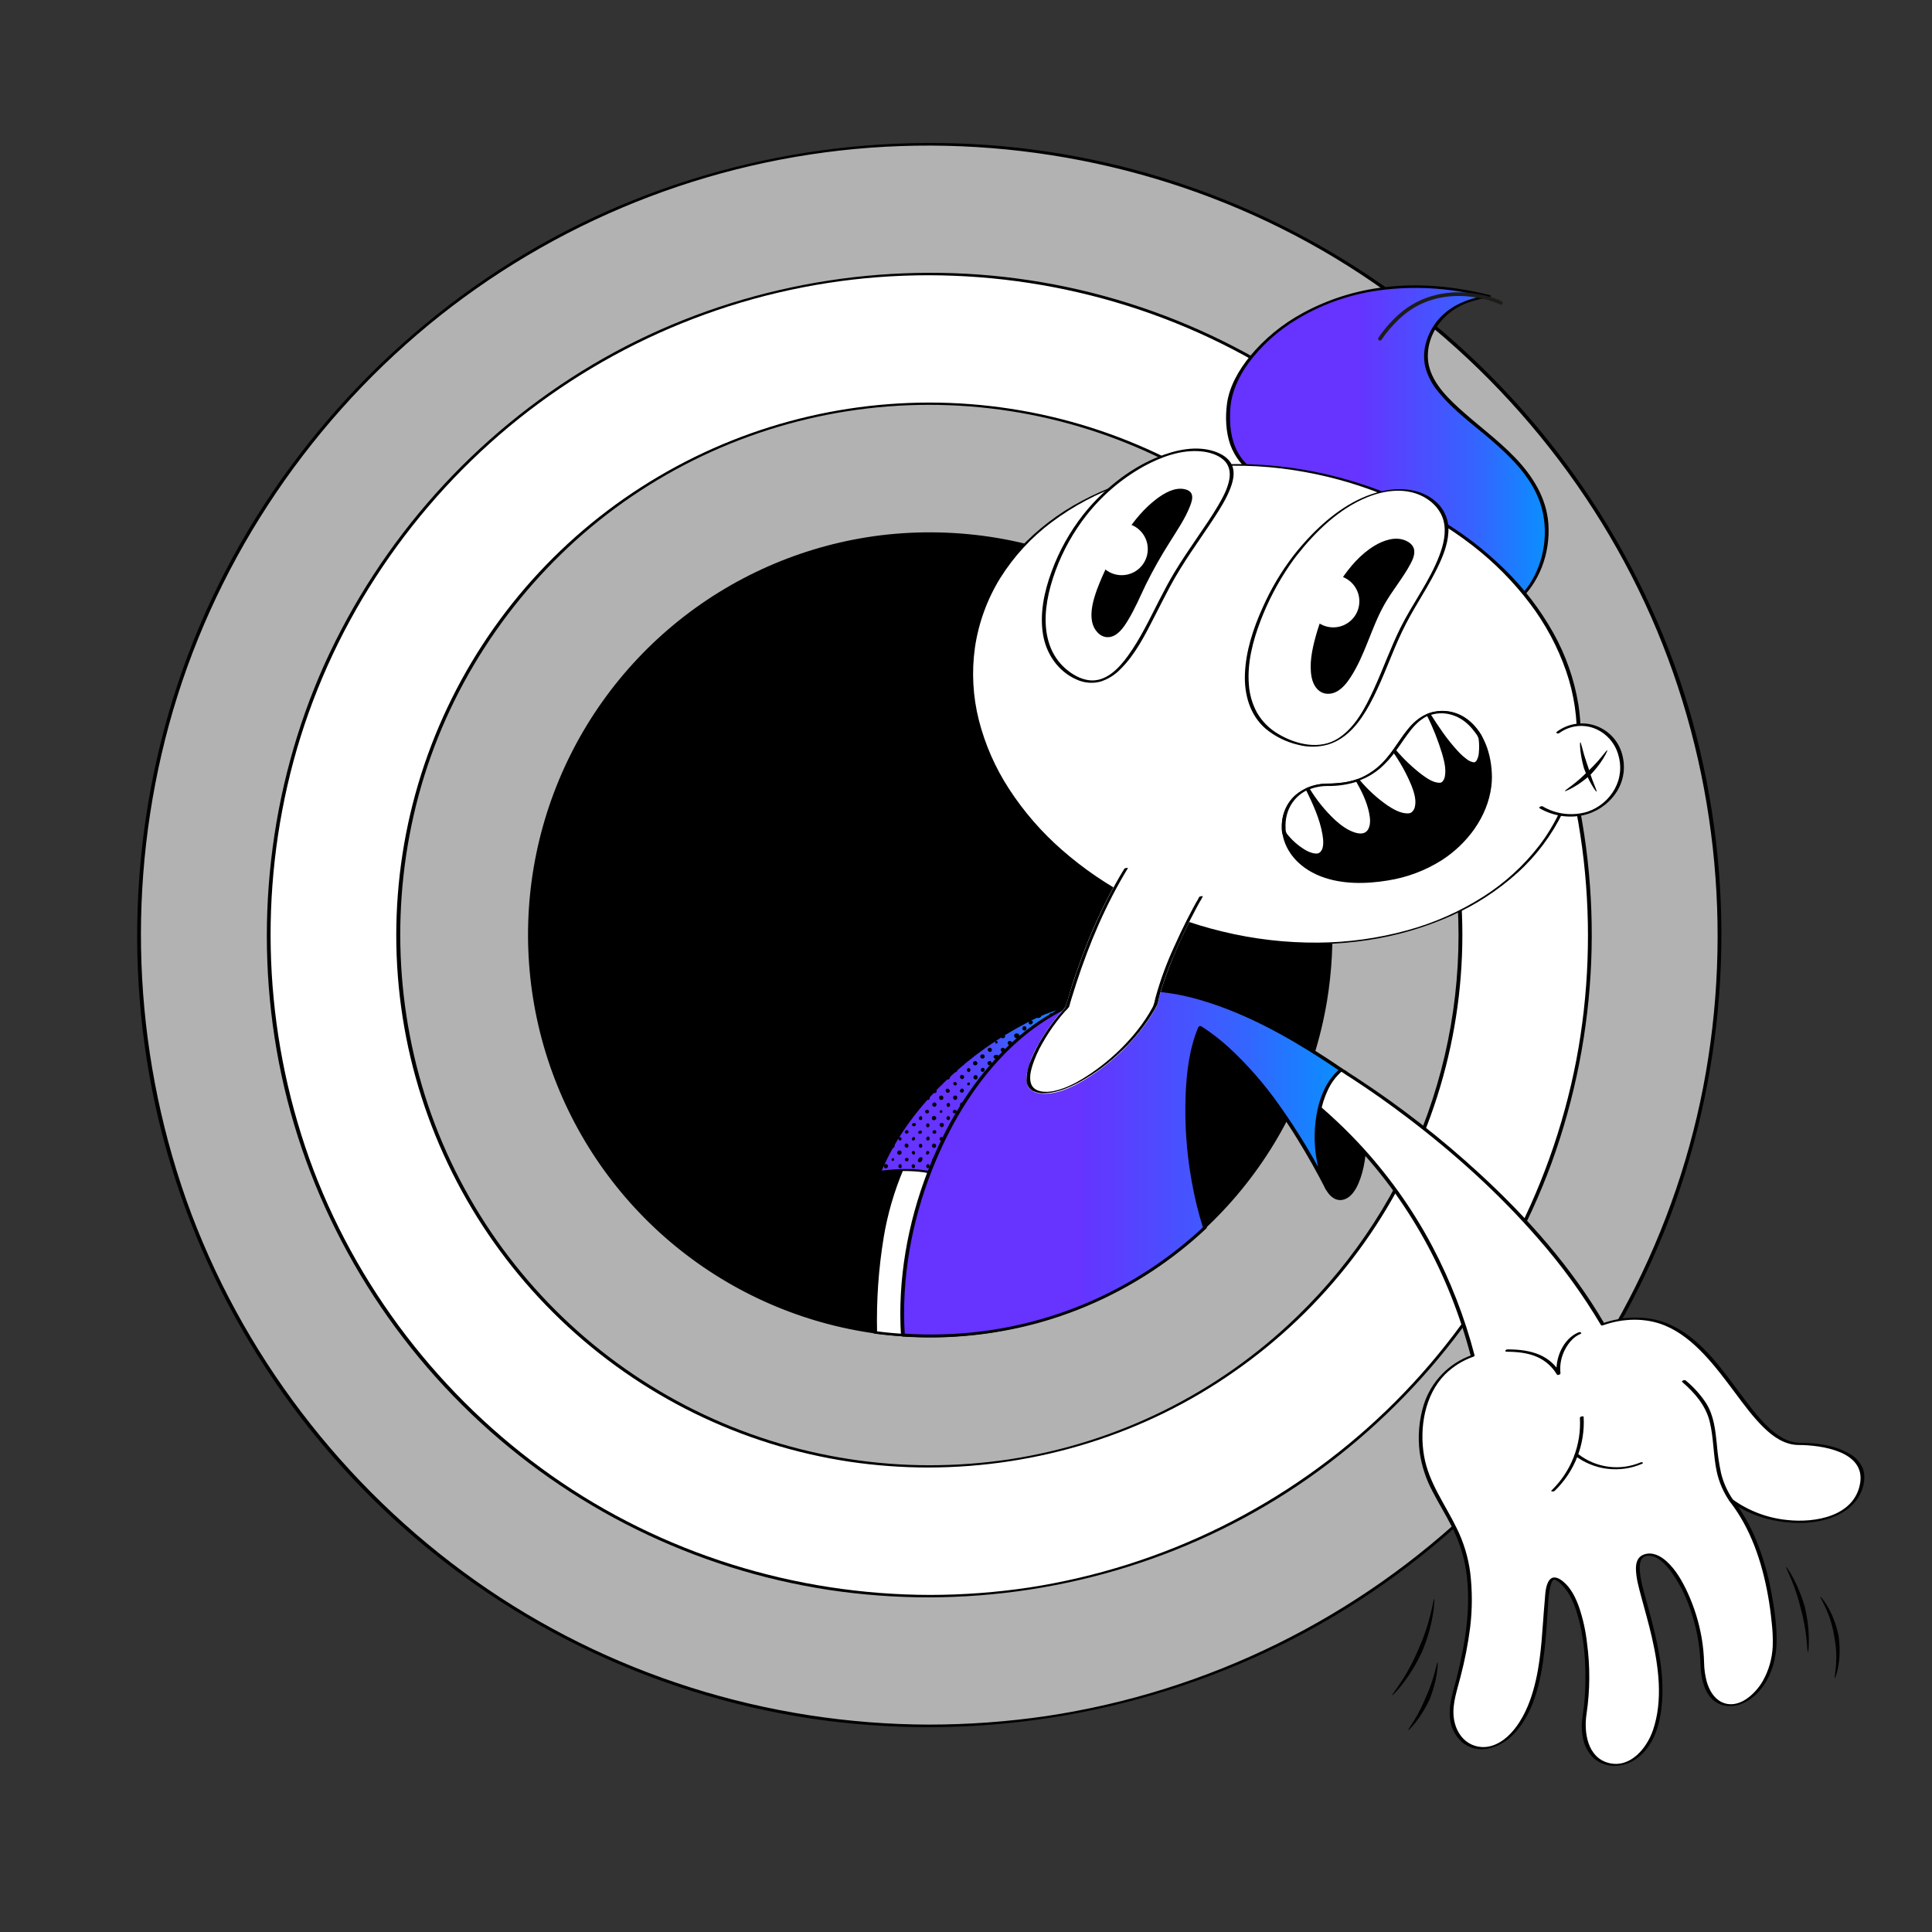 <svg width="1000" height="1000" viewBox="0 0 1000 1000" fill="none" xmlns="http://www.w3.org/2000/svg">
<rect x="0" y="0" width="1000" height="1000" fill="#333333" stroke="none"/>
<path d="M480.998 893.323C371.74 893.323 269.022 850.746 191.766 773.438C114.51 696.13 71.963 593.337 71.963 483.994C71.963 374.652 114.51 271.871 191.766 194.556C269.022 117.241 371.741 74.666 480.998 74.666C590.256 74.666 692.974 117.245 770.231 194.552C847.488 271.859 890.031 374.654 890.031 483.989C890.031 593.325 847.484 696.118 770.231 773.431C692.978 850.744 590.255 893.323 480.998 893.323Z" fill="#B2B2B2"/>
<path d="M481.093 892.65C397.11 892.516 314.373 866.603 245.806 817.949C177.483 769.466 124.494 700.16 96.433 621.133C68.531 541.886 65.419 456.014 87.51 374.953C109.654 294.177 157.27 221.531 221.766 168.248C286.685 114.741 366.574 82.673 450.448 76.453C534.279 70.319 619.136 90.105 691.149 133.621C762.835 176.945 820.788 242.476 854.577 319.194C888.054 395.203 897.324 481.125 881.577 562.637C865.691 644.869 823.981 720.723 763.729 778.767C702.823 837.441 625.182 875.696 541.573 888.228C521.546 891.156 501.333 892.63 481.093 892.639C480.012 892.639 479.59 893.994 480.904 893.992C564.926 893.859 647.746 868.109 716.507 819.649C785.196 771.246 838.613 701.895 867.016 622.707C895.535 542.549 898.702 455.547 876.086 373.525C853.587 292.474 805.536 219.759 740.599 166.458C675.174 112.921 594.786 80.972 510.483 75.002C427.362 69.188 343.354 88.652 271.696 131.327C199.134 174.545 140.369 240.418 106.058 317.657C71.909 394.514 62.514 481.607 78.724 564.094C94.994 646.891 137.422 723.187 198.495 781.283C259.512 839.32 336.916 877.135 420.174 889.583C440.284 892.52 460.581 893.996 480.904 894C481.985 894.002 482.409 892.65 481.093 892.65Z" fill="black"/>
<path d="M480.997 826.162C413.371 826.162 347.264 806.095 291.035 768.497C234.806 730.899 190.981 677.46 165.102 614.937C139.222 552.414 132.451 483.615 145.644 417.241C158.838 350.867 191.403 289.899 239.222 242.046C303.378 178.036 390.297 142.122 480.892 142.19C571.487 142.258 658.352 178.303 722.412 242.409C786.472 306.515 822.491 393.442 822.559 484.102C822.626 574.762 786.738 661.742 722.774 725.945C691.097 757.817 653.417 783.086 611.916 800.288C570.415 817.49 525.917 826.285 480.997 826.162V826.162Z" fill="white"/>
<path d="M481.353 825.53C411.451 825.419 342.622 804.039 285.418 763.72C228.189 723.385 183.716 665.577 160.054 599.609C136.521 533.445 133.691 461.677 151.94 393.864C170.228 326.308 209.798 265.49 263.542 220.781C317.624 175.896 384.278 148.885 454.331 143.465C524.362 138.116 595.321 154.444 655.605 190.612C716.013 226.948 763.853 280.927 792.686 345.287C820.871 408.73 828.847 480.515 815.9 548.689C802.586 617.854 768.232 681.209 717.543 730.079C666.855 778.948 602.309 810.943 532.746 821.681C515.733 824.23 498.555 825.516 481.353 825.529C480.519 825.529 479.341 826.795 480.645 826.793C550.647 826.681 619.64 805.431 677.066 765.233C734.393 725.104 779.09 667.593 803.148 601.807C827.496 534.644 830.486 461.589 811.709 392.659C793.114 324.823 753.138 263.931 698.984 219.194C644.419 174.257 577.287 147.334 506.813 142.124C437.297 137.037 366.933 153.106 306.88 188.614C245.704 224.89 197.17 279.132 167.871 343.971C139.114 408.141 131.028 480.911 144.361 549.924C157.745 619.178 192.997 683.069 243.896 731.794C294.774 780.49 359.408 812.316 429.005 822.942C446.1 825.498 463.36 826.785 480.645 826.793C481.479 826.793 482.657 825.532 481.353 825.53Z" fill="black"/>
<path d="M480.997 759C417.419 758.999 355.809 736.937 306.663 696.574C257.518 656.211 223.878 600.044 211.475 537.642C199.073 475.241 208.675 410.467 238.646 354.357C268.618 298.247 317.103 254.272 375.842 229.925C434.58 205.578 499.938 202.365 560.778 220.834C621.618 239.304 674.176 278.312 709.498 331.213C744.82 384.115 760.719 447.635 754.487 510.952C748.255 574.269 720.278 633.465 675.321 678.453C649.862 704.071 619.578 724.38 586.222 738.206C552.866 752.032 517.101 759.1 480.997 759V759Z" fill="#B2B2B2"/>
<path d="M481.365 758.414C424.899 758.418 369.808 740.985 323.61 708.492C277.413 676 242.362 630.033 223.241 576.865C204.328 523.694 202.053 466.019 216.72 411.523C231.356 357.456 262.931 308.811 305.833 272.905C349.38 236.635 403.104 214.786 459.588 210.374C516.073 205.962 572.533 219.204 621.176 248.273C657.355 269.885 688.075 299.543 710.955 334.95C733.834 370.357 748.259 410.56 753.11 452.444C757.962 494.328 753.11 536.768 738.931 576.473C724.753 616.179 701.627 652.084 671.348 681.405C630.642 720.895 578.663 746.729 522.623 755.323C508.965 757.368 495.175 758.4 481.365 758.41C480.589 758.41 479.329 759.585 480.633 759.583C536.952 759.494 592.491 742.396 638.697 710.055C685.53 677.507 721.104 631.205 740.503 577.549C759.902 523.893 762.167 465.532 746.986 410.531C731.979 355.789 699.625 306.603 655.802 270.632C612.058 234.924 558.437 213.476 502.149 209.174C445.862 204.871 389.607 217.92 340.951 246.565C291.782 275.469 252.798 318.941 229.384 370.974C205.97 423.007 199.283 481.033 210.247 537.034C221.213 592.849 249.155 643.906 290.247 683.211C331.338 722.516 383.567 748.147 439.781 756.591C453.308 758.575 466.961 759.576 480.633 759.587C481.409 759.589 482.669 758.416 481.365 758.414Z" fill="black"/>
<path d="M681.11 424.535C670.026 387.213 648.713 353.747 619.589 327.93C590.465 302.113 554.695 284.979 516.335 278.471C496.381 275.111 476.048 274.634 455.958 277.054C417.642 281.795 381.399 297.104 351.277 321.27C321.155 345.436 298.341 377.508 285.384 413.902C272.427 450.295 269.837 489.578 277.905 527.36C285.972 565.141 304.378 599.934 331.067 627.851C357.756 655.767 391.676 675.708 429.037 685.444C466.398 695.18 505.728 694.329 542.634 682.985C579.539 671.642 612.566 650.252 638.023 621.207C663.481 592.162 680.367 556.605 686.794 518.509C692.025 487.157 690.082 455.026 681.11 424.535V424.535Z" fill="black"/>
<path d="M481.867 691.331C481.118 691.351 480.368 691.351 479.619 691.351C474.755 691.351 469.93 691.184 465.145 690.852C461.057 690.572 457.008 690.172 452.999 689.653C452.32 640.153 461.919 611.343 474.195 590.572C474.195 590.572 483.185 604.553 487.181 608.547C478.256 638.315 480.268 674.714 481.867 691.331Z" fill="white"/>
<path d="M481.966 690.701C472.4 690.853 462.837 690.291 453.355 689.02L453.974 689.56C453.591 673.107 454.739 656.654 457.404 640.414C459.397 628.471 462.779 616.802 467.482 605.644C469.706 600.489 472.254 595.478 475.11 590.644L473.312 590.977C475.686 594.665 478.146 598.296 480.693 601.873C482.241 604.131 483.923 606.295 485.73 608.353C485.816 608.448 486.143 608.695 486.177 608.829C486.253 609.129 485.839 609.917 485.752 610.227C485.429 611.359 485.123 612.495 484.832 613.636C484.299 615.733 483.814 617.84 483.378 619.959C479.933 636.663 479.137 653.886 479.62 670.9C479.816 677.808 480.242 684.704 480.898 691.588C480.972 692.36 482.909 691.914 482.828 691.071C480.847 670.388 480.677 649.271 483.746 628.688C484.737 621.848 486.212 615.086 488.159 608.454C488.169 608.399 488.166 608.343 488.152 608.29C488.138 608.236 488.112 608.186 488.076 608.144C485.007 605.038 482.548 601.241 480.085 597.659C478.385 595.186 476.72 592.69 475.09 590.169C474.726 589.602 473.557 590.049 473.292 590.503C467.981 599.546 463.724 609.168 460.607 619.181C456.606 632.392 454.061 646 453.015 659.764C452.163 669.733 451.905 679.745 452.036 689.748C452.036 690.117 452.325 690.248 452.655 690.287C462.3 691.567 472.027 692.126 481.755 691.96C482.795 691.938 483.289 690.673 481.966 690.701Z" fill="black"/>
<path d="M550.044 521.506C527.125 527.206 475.199 558.617 455.221 606.55C477.196 603.554 487.185 608.547 487.185 608.547C499.172 577.591 516.153 542.64 550.044 521.506Z" fill="url(#paint0_linear)"/>
<path d="M549.924 521.057C544.21 522.591 538.666 524.701 533.379 527.355C526.299 530.796 519.473 534.737 512.954 539.148C497.129 549.637 483.096 562.603 471.393 577.55C464.441 586.475 458.681 596.268 454.259 606.68C454.09 607.079 454.925 607.073 455.08 607.052C461.759 606.062 468.531 605.859 475.257 606.448C478.566 606.722 481.83 607.386 484.983 608.424C485.471 608.586 485.949 608.777 486.414 608.998C486.727 609.105 487.066 609.106 487.379 609.001C487.693 608.896 487.963 608.691 488.148 608.417C492.894 595.775 498.539 583.488 505.04 571.652C511.914 559.135 520.527 547.654 530.623 537.552C536.708 531.586 543.417 526.293 550.636 521.764C551.734 521.075 550.044 520.879 549.454 521.249C536.847 529.239 525.753 539.395 516.684 551.248C508.14 562.546 500.889 574.766 495.067 587.68C491.871 594.57 488.968 601.595 486.223 608.677L487.959 608.098C486.408 607.399 484.783 606.877 483.115 606.541C478.292 605.47 473.359 604.978 468.42 605.076C464.052 605.123 459.691 605.448 455.364 606.049L456.185 606.42C463.821 588.183 476.068 572.144 490.39 558.628C502.729 546.899 516.684 536.995 531.831 529.22C537.653 526.124 543.802 523.687 550.165 521.956C551.32 521.666 551.089 520.766 549.924 521.057Z" fill="black"/>
<path d="M546.732 522.458C546.809 522.637 546.937 522.79 547.101 522.896C547.265 523.002 547.457 523.056 547.652 523.051C548.045 522.792 548.443 522.539 548.84 522.283C548.874 522.132 548.888 521.978 548.882 521.824C548.188 522.013 547.472 522.225 546.732 522.458Z" fill="black"/>
<path d="M539.059 525.62C539.044 525.528 539.021 525.438 538.99 525.351C538.108 525.727 537.209 526.123 536.293 526.539C536.566 526.765 536.907 526.894 537.261 526.905C537.666 526.948 538.073 526.84 538.404 526.604C538.735 526.367 538.968 526.017 539.059 525.62V525.62Z" fill="black"/>
<path d="M524.903 536.117C524.915 536.307 524.966 536.493 525.052 536.664C525.138 536.834 525.258 536.985 525.404 537.108C525.55 537.231 525.719 537.323 525.902 537.379C526.085 537.434 526.277 537.453 526.466 537.432C526.767 537.478 527.073 537.403 527.319 537.225C527.565 537.047 527.731 536.78 527.782 536.48C527.811 536.101 527.689 535.724 527.442 535.435C527.194 535.145 526.842 534.964 526.462 534.934C526.279 534.876 526.085 534.863 525.896 534.896C525.707 534.928 525.529 535.006 525.376 535.122C525.223 535.238 525.101 535.389 525.018 535.562C524.936 535.735 524.897 535.925 524.903 536.117V536.117Z" fill="black"/>
<path d="M514.305 547.079C514.362 547.837 514.968 548.027 515.619 548.032C516.486 548.038 517.228 547.708 517.011 546.734C516.878 546.135 516.159 545.919 515.487 545.987C514.867 546.108 514.246 546.296 514.305 547.079Z" fill="black"/>
<path d="M508.39 545.723C508.24 545.731 508.093 545.771 507.959 545.84C507.825 545.909 507.707 546.006 507.613 546.123C507.519 546.241 507.451 546.376 507.412 546.522C507.374 546.667 507.367 546.819 507.391 546.968C507.437 547.708 508.021 547.886 508.665 547.899C508.815 547.895 508.962 547.859 509.096 547.794C509.23 547.728 509.349 547.634 509.443 547.519C509.538 547.404 509.607 547.269 509.645 547.125C509.683 546.98 509.69 546.829 509.664 546.682C509.651 546.533 509.606 546.387 509.533 546.256C509.46 546.124 509.361 546.01 509.24 545.919C509.12 545.829 508.982 545.765 508.836 545.731C508.689 545.697 508.537 545.694 508.39 545.723V545.723Z" fill="black"/>
<path d="M502.27 548.284C502.38 548.226 502.476 548.144 502.552 548.046C502.628 547.947 502.681 547.833 502.709 547.712C502.745 547.563 502.754 547.409 502.734 547.257C502.306 547.592 501.878 547.915 501.451 548.256C501.469 548.264 501.481 548.277 501.5 548.285L502.27 548.284Z" fill="black"/>
<path d="M522.383 538.806C522.233 538.832 522.091 538.891 521.967 538.979C521.844 539.068 521.742 539.184 521.67 539.317C521.598 539.451 521.558 539.6 521.552 539.751C521.546 539.903 521.574 540.054 521.636 540.193C521.709 540.49 521.885 540.751 522.133 540.929C522.381 541.108 522.684 541.193 522.989 541.169C523.729 541.169 524.015 540.677 524.047 539.985C523.714 539.281 523.309 538.603 522.383 538.806Z" fill="black"/>
<path d="M523.984 532.905C523.67 533.086 523.356 533.268 523.041 533.453C523.153 533.452 523.265 533.442 523.375 533.421C523.511 533.392 523.638 533.33 523.744 533.24C523.851 533.15 523.933 533.035 523.984 532.905V532.905Z" fill="black"/>
<path d="M516.412 539.497C516.276 539.25 516.19 538.851 515.989 538.781C515.885 538.74 515.773 538.724 515.663 538.736C515.552 538.747 515.445 538.785 515.353 538.847C515.26 538.909 515.184 538.992 515.13 539.09C515.077 539.188 515.048 539.297 515.047 539.408C515.05 539.549 515.088 539.687 515.157 539.809C515.227 539.931 515.327 540.034 515.446 540.108C515.928 540.273 516.273 539.996 516.412 539.497Z" fill="black"/>
<path d="M512.301 542.285C511.572 542.39 511.102 542.811 511.253 543.514C511.316 543.727 511.427 543.923 511.577 544.086C511.727 544.25 511.912 544.377 512.119 544.458C512.269 544.499 512.427 544.505 512.58 544.475C512.733 544.444 512.877 544.379 513 544.284C513.124 544.189 513.223 544.067 513.292 543.926C513.36 543.786 513.395 543.632 513.393 543.476C513.473 542.754 512.972 542.387 512.301 542.285Z" fill="black"/>
<path d="M519.064 537.399C519.213 537.408 519.362 537.388 519.503 537.338C519.644 537.289 519.773 537.213 519.884 537.113C519.995 537.014 520.085 536.893 520.149 536.759C520.213 536.624 520.249 536.478 520.256 536.33C520.199 535.979 520.022 535.658 519.757 535.422C519.163 535.786 518.571 536.152 517.975 536.528C518.018 536.782 518.153 537.01 518.354 537.171C518.555 537.331 518.808 537.413 519.064 537.399Z" fill="black"/>
<path d="M517.934 543.423C517.948 543.719 518.076 543.999 518.292 544.203C518.507 544.407 518.793 544.52 519.089 544.518C519.386 544.517 519.671 544.4 519.884 544.194C520.096 543.987 520.221 543.706 520.232 543.41C520.25 542.726 519.715 542.404 519.076 542.292C518.425 542.394 517.91 542.756 517.934 543.423Z" fill="black"/>
<path d="M539.744 528.751C539.98 528.565 540.212 528.377 540.45 528.194C540.292 528.212 540.142 528.273 540.018 528.371C539.893 528.47 539.798 528.601 539.744 528.751V528.751Z" fill="black"/>
<path d="M543.069 525.382C543.035 525.638 543.085 525.899 543.212 526.124C543.811 525.688 544.424 525.257 545.036 524.826C544.864 524.613 544.621 524.469 544.352 524.419C543.686 524.428 543.153 524.695 543.069 525.382Z" fill="black"/>
<path d="M532.49 529.031C532.435 529.173 532.416 529.326 532.435 529.478C532.454 529.629 532.512 529.773 532.601 529.896C532.691 530.019 532.81 530.118 532.947 530.183C533.085 530.248 533.237 530.278 533.389 530.269C533.693 530.259 533.983 530.14 534.207 529.934C534.43 529.728 534.572 529.449 534.608 529.147C534.618 528.921 534.547 528.699 534.409 528.519C534.271 528.34 534.074 528.215 533.853 528.167C533.706 528.125 533.552 528.114 533.401 528.135C533.25 528.157 533.105 528.21 532.976 528.292C532.848 528.373 532.738 528.482 532.654 528.609C532.57 528.737 532.514 528.88 532.49 529.031Z" fill="black"/>
<path d="M529.262 531.855C529.193 531.996 529.155 532.151 529.151 532.309C529.147 532.466 529.177 532.623 529.238 532.767C529.3 532.912 529.392 533.042 529.509 533.148C529.625 533.255 529.763 533.334 529.913 533.383C530.647 533.653 531.074 533.193 531.307 532.526C531.341 532.372 531.342 532.214 531.31 532.06C531.278 531.906 531.213 531.761 531.121 531.634C531.029 531.506 530.911 531.4 530.775 531.322C530.638 531.244 530.487 531.195 530.331 531.18C530.1 531.137 529.862 531.183 529.664 531.308C529.466 531.433 529.322 531.628 529.262 531.855V531.855Z" fill="black"/>
<path d="M495.181 575.487C495.38 574.704 494.719 574.533 494.322 574.449C493.603 574.444 493.265 574.757 493.182 575.21C493.034 576.026 493.669 576.283 494.264 576.248C494.467 576.205 494.657 576.114 494.817 575.981C494.977 575.849 495.102 575.679 495.181 575.487V575.487Z" fill="black"/>
<path d="M469.163 594.018C469.278 594.039 469.396 594.037 469.511 594.013C469.626 593.988 469.734 593.941 469.83 593.873C469.926 593.806 470.008 593.721 470.071 593.622C470.134 593.523 470.176 593.412 470.196 593.297C470.374 592.566 469.969 592.116 469.286 591.899C469.173 591.872 469.056 591.869 468.942 591.889C468.828 591.909 468.719 591.952 468.622 592.016C468.525 592.08 468.442 592.162 468.379 592.259C468.315 592.356 468.272 592.465 468.252 592.579C468.213 592.733 468.206 592.894 468.232 593.051C468.257 593.208 468.314 593.359 468.399 593.493C468.485 593.628 468.596 593.743 468.727 593.834C468.858 593.924 469.007 593.986 469.163 594.018V594.018Z" fill="black"/>
<path d="M469.506 599.333C469.112 599.349 468.486 599.606 468.39 599.895C468.158 600.604 468.653 601.073 469.354 601.117C469.853 601.149 470.169 600.766 470.293 600.274C470.295 599.736 470.008 599.313 469.506 599.333Z" fill="black"/>
<path d="M474.104 575.346C474.104 575.322 474.098 575.303 474.097 575.28C473.826 575.618 473.556 575.957 473.287 576.297C473.521 576.278 473.739 576.168 473.892 575.99C474.045 575.811 474.121 575.58 474.104 575.346Z" fill="black"/>
<path d="M469.732 585.069C469.598 584.989 469.446 584.945 469.291 584.941C469.135 584.937 468.981 584.973 468.843 585.045C468.705 585.118 468.588 585.225 468.504 585.356C468.42 585.487 468.371 585.638 468.362 585.793C468.257 586.302 468.619 586.642 469.295 586.816C469.558 586.65 470.072 586.503 470.253 586.174C470.298 586.068 470.32 585.953 470.318 585.838C470.316 585.723 470.289 585.609 470.24 585.505C470.191 585.401 470.12 585.308 470.033 585.233C469.945 585.158 469.843 585.102 469.732 585.069V585.069Z" fill="black"/>
<path d="M464.398 596.424C464.37 596.572 464.373 596.724 464.406 596.87C464.439 597.017 464.502 597.155 464.591 597.276C464.68 597.397 464.793 597.498 464.923 597.574C465.053 597.649 465.197 597.697 465.346 597.714C466.002 597.687 466.545 597.436 466.645 596.745C466.684 596.6 466.688 596.447 466.659 596.3C466.63 596.152 466.567 596.013 466.476 595.894C466.384 595.774 466.267 595.677 466.132 595.61C465.998 595.543 465.85 595.507 465.699 595.506C465.553 595.472 465.4 595.469 465.253 595.498C465.105 595.527 464.965 595.587 464.843 595.673C464.72 595.76 464.617 595.872 464.54 596.001C464.464 596.131 464.415 596.275 464.398 596.424V596.424Z" fill="black"/>
<path d="M476.361 577.742C476.173 577.818 476.006 577.939 475.876 578.094C475.745 578.249 475.654 578.433 475.611 578.631C475.553 579.224 475.811 579.837 476.594 579.736C476.816 579.698 477.018 579.583 477.163 579.411C477.308 579.238 477.386 579.02 477.384 578.795C477.271 578.242 477.153 577.565 476.361 577.742Z" fill="black"/>
<path d="M480.161 569.288C481.042 569.435 481.201 568.745 481.25 568.114C481.261 567.966 481.236 567.817 481.177 567.681C481.118 567.545 481.027 567.425 480.911 567.331C480.454 567.83 480.002 568.339 479.549 568.845C479.609 568.962 479.696 569.062 479.802 569.139C479.909 569.216 480.032 569.267 480.161 569.288V569.288Z" fill="black"/>
<path d="M479.527 574.499C479.092 574.648 478.691 574.933 478.844 575.479C478.868 575.625 478.925 575.764 479.011 575.884C479.097 576.005 479.21 576.104 479.341 576.175C479.471 576.245 479.616 576.285 479.764 576.29C479.912 576.296 480.06 576.268 480.195 576.208C480.624 576.069 480.994 575.79 480.887 575.228C480.644 574.597 480.21 574.263 479.527 574.499Z" fill="black"/>
<path d="M480.052 604.596C480.751 604.795 481.082 604.242 481.223 603.606C481.082 602.986 480.801 602.399 480.076 602.597C479.879 602.678 479.71 602.815 479.59 602.991C479.47 603.168 479.405 603.375 479.402 603.588C479.4 603.801 479.46 604.01 479.576 604.189C479.691 604.368 479.857 604.509 480.052 604.595V604.596Z" fill="black"/>
<path d="M483.263 579.831C483.567 579.858 483.871 579.774 484.118 579.596C484.365 579.417 484.539 579.155 484.608 578.858C484.635 578.557 484.543 578.257 484.351 578.024C484.158 577.791 483.882 577.643 483.581 577.613C483.434 577.576 483.28 577.573 483.132 577.604C482.983 577.635 482.843 577.699 482.723 577.791C482.602 577.883 482.504 578.001 482.434 578.136C482.365 578.271 482.327 578.42 482.323 578.571C482.271 579.218 482.507 579.806 483.263 579.831Z" fill="black"/>
<path d="M480.169 588.285C479.981 588.364 479.815 588.486 479.685 588.643C479.555 588.8 479.465 588.985 479.422 589.184C479.366 589.769 479.583 590.412 480.396 590.294C480.62 590.256 480.823 590.14 480.97 589.966C481.116 589.793 481.196 589.573 481.195 589.346C481.092 588.782 480.954 588.117 480.169 588.285Z" fill="black"/>
<path d="M480.152 597.587C480.498 597.544 480.793 597.076 481.034 596.869C481.034 596.226 480.814 595.862 480.348 595.721C479.78 595.549 479.489 595.953 479.388 596.397C479.25 597.002 479.27 597.692 480.152 597.587Z" fill="black"/>
<path d="M479.939 581.467C479.662 581.538 479.354 582.166 479.361 582.528C479.344 582.675 479.365 582.823 479.422 582.96C479.479 583.097 479.569 583.217 479.685 583.309C479.801 583.401 479.939 583.461 480.085 583.486C480.231 583.51 480.38 583.496 480.52 583.446C480.831 583.346 480.998 582.8 481.165 582.554C481.039 581.699 480.568 581.304 479.939 581.467Z" fill="black"/>
<path d="M472.74 595.74C472.63 595.737 472.52 595.757 472.417 595.799C472.315 595.841 472.223 595.905 472.147 595.986C472.072 596.066 472.014 596.162 471.979 596.267C471.943 596.372 471.93 596.483 471.941 596.593C471.95 596.739 471.987 596.883 472.052 597.015C472.116 597.147 472.206 597.264 472.317 597.361C472.427 597.458 472.555 597.532 472.694 597.579C472.833 597.626 472.98 597.645 473.127 597.635C473.301 597.624 473.544 597.216 473.589 596.96C473.705 596.313 473.491 595.752 472.74 595.74Z" fill="black"/>
<path d="M474.066 582.123C474.035 581.585 473.752 581.168 473.221 581.224C472.815 581.269 472.199 581.524 472.104 581.824C471.859 582.589 472.44 582.955 473.13 582.968C473.364 582.971 473.59 582.886 473.764 582.729C473.937 582.573 474.045 582.356 474.066 582.123Z" fill="black"/>
<path d="M477.691 571.198C477.686 571.134 477.668 571.072 477.638 571.016C477.238 571.479 476.845 571.95 476.449 572.414C477.116 572.328 477.671 572.016 477.691 571.198Z" fill="black"/>
<path d="M472.667 602.619C472.458 602.62 472.256 602.699 472.102 602.84C471.947 602.98 471.849 603.173 471.828 603.382C471.828 604.062 472.078 604.45 472.555 604.61C473.155 604.81 473.448 604.388 473.559 603.911C473.726 603.199 473.474 602.628 472.667 602.619Z" fill="black"/>
<path d="M472.848 588.517C472.653 588.582 472.475 588.69 472.328 588.833C472.18 588.975 472.067 589.15 471.997 589.342C471.954 589.482 471.952 589.631 471.989 589.773C472.027 589.914 472.103 590.042 472.209 590.143C472.315 590.244 472.447 590.313 472.59 590.343C472.733 590.373 472.882 590.363 473.019 590.314C473.319 590.238 473.497 589.679 473.649 589.457C473.611 588.772 473.351 588.368 472.848 588.517Z" fill="black"/>
<path d="M475.346 585.76C475.032 586.52 475.588 586.836 476.263 586.85C476.489 586.846 476.706 586.762 476.876 586.613C477.045 586.464 477.156 586.259 477.188 586.035C477.176 585.52 476.914 585.095 476.413 585.142C476.2 585.161 475.995 585.226 475.81 585.333C475.626 585.44 475.467 585.586 475.346 585.76V585.76Z" fill="black"/>
<path d="M476.245 592.012C475.7 592.355 475.377 592.811 475.668 593.465C475.855 593.886 476.221 594.244 476.691 594.046C476.833 594.003 476.963 593.929 477.073 593.83C477.183 593.73 477.269 593.608 477.326 593.471C477.382 593.334 477.408 593.186 477.4 593.038C477.393 592.89 477.352 592.746 477.282 592.616C477.213 592.406 477.069 592.228 476.878 592.117C476.687 592.006 476.462 591.969 476.245 592.012V592.012Z" fill="black"/>
<path d="M476.006 601.636C476.355 601.573 476.677 601.404 476.927 601.151C477.178 600.899 477.344 600.576 477.404 600.226C477.541 599.763 477.549 599.107 477.043 599.028C475.95 598.844 475.335 599.605 475.061 600.546C474.93 601.001 475.309 601.378 476.006 601.636Z" fill="black"/>
<path d="M457.501 603.47C457.494 604.155 457.792 604.746 458.528 604.739C459.212 604.733 459.588 604.207 459.668 603.516C459.648 603.363 459.598 603.215 459.521 603.081C459.443 602.948 459.339 602.831 459.216 602.738C459.093 602.645 458.952 602.577 458.802 602.54C458.652 602.502 458.496 602.494 458.343 602.518C458.106 602.535 457.886 602.645 457.728 602.823C457.571 603.001 457.489 603.233 457.501 603.47V603.47Z" fill="black"/>
<path d="M461.842 594.21C462.484 594.198 463.004 593.96 463.055 593.23C463.095 593.001 463.062 592.766 462.96 592.557C462.858 592.349 462.693 592.178 462.488 592.069C462.111 592.712 461.731 593.353 461.365 594.004C461.513 594.095 461.674 594.165 461.842 594.21Z" fill="black"/>
<path d="M462.501 600.758C462.701 600.632 462.744 600.253 462.841 600.028C462.63 599.499 462.221 599.335 461.784 599.584C461.672 599.674 461.584 599.79 461.529 599.923C461.475 600.055 461.454 600.199 461.47 600.342C461.491 600.45 461.539 600.552 461.609 600.637C461.679 600.723 461.77 600.789 461.872 600.83C461.975 600.872 462.086 600.887 462.196 600.874C462.306 600.862 462.41 600.822 462.501 600.758V600.758Z" fill="black"/>
<path d="M483.764 601.117C483.877 601.123 483.991 601.105 484.097 601.064C484.204 601.024 484.3 600.961 484.38 600.881C484.461 600.8 484.523 600.704 484.564 600.597C484.605 600.491 484.622 600.377 484.616 600.264C484.642 599.482 484.077 599.287 483.428 599.327C483.316 599.327 483.206 599.349 483.103 599.392C482.999 599.435 482.906 599.498 482.828 599.578C482.75 599.658 482.688 599.753 482.648 599.857C482.607 599.961 482.587 600.072 482.59 600.184C482.581 600.946 483.121 601.141 483.764 601.117Z" fill="black"/>
<path d="M512.315 549.168C512.01 549.161 511.714 549.271 511.488 549.475C511.262 549.679 511.122 549.962 511.098 550.266C511.078 550.416 511.095 550.568 511.147 550.709C511.199 550.851 511.286 550.977 511.398 551.077C511.511 551.178 511.647 551.249 511.793 551.284C511.94 551.32 512.093 551.319 512.239 551.282C512.538 551.236 512.808 551.078 512.993 550.839C513.179 550.601 513.267 550.3 513.238 550C513.111 549.514 512.826 549.143 512.315 549.168Z" fill="black"/>
<path d="M509.635 553.415C509.62 553.299 509.58 553.188 509.519 553.089C509.458 552.989 509.376 552.904 509.28 552.838C509.183 552.772 509.074 552.727 508.959 552.706C508.845 552.685 508.727 552.688 508.613 552.716C508.456 552.732 508.304 552.782 508.169 552.863C508.033 552.943 507.917 553.053 507.828 553.183C507.739 553.314 507.679 553.462 507.653 553.618C507.627 553.773 507.636 553.933 507.678 554.085C507.728 554.313 507.86 554.515 508.049 554.653C508.238 554.791 508.47 554.856 508.703 554.834C508.858 554.802 509.004 554.74 509.135 554.652C509.265 554.563 509.377 554.45 509.464 554.318C509.55 554.186 509.61 554.038 509.639 553.883C509.669 553.728 509.667 553.569 509.635 553.415V553.415Z" fill="black"/>
<path d="M512.133 556.466C511.983 556.444 511.831 556.46 511.689 556.511C511.547 556.563 511.42 556.649 511.32 556.762C511.22 556.875 511.149 557.011 511.114 557.158C511.08 557.305 511.082 557.458 511.121 557.604C511.159 557.875 511.295 558.123 511.502 558.302C511.71 558.481 511.976 558.578 512.25 558.576C512.549 558.139 512.856 557.708 513.16 557.277C513.091 557.054 512.956 556.857 512.772 556.712C512.589 556.567 512.366 556.481 512.133 556.466V556.466Z" fill="black"/>
<path d="M504.601 563.526C504.451 563.54 504.307 563.586 504.176 563.66C504.045 563.734 503.932 563.834 503.842 563.955C503.752 564.075 503.689 564.213 503.656 564.359C503.622 564.506 503.62 564.657 503.649 564.805C503.709 565.538 504.285 565.764 504.93 565.704C505.636 565.637 505.912 565.15 505.897 564.475C505.849 564.179 505.686 563.913 505.443 563.735C505.201 563.558 504.898 563.482 504.601 563.526Z" fill="black"/>
<path d="M504.785 556.506C504.639 556.528 504.499 556.578 504.372 556.654C504.246 556.73 504.135 556.83 504.047 556.948C503.96 557.066 503.896 557.201 503.86 557.344C503.824 557.487 503.817 557.635 503.838 557.781C503.86 557.927 503.91 558.067 503.986 558.194C504.061 558.32 504.161 558.43 504.28 558.518C504.519 558.696 504.819 558.771 505.113 558.727C505.83 558.662 506.054 558.112 506.035 557.45C506.027 557.301 505.986 557.156 505.916 557.025C505.846 556.893 505.748 556.778 505.629 556.689C505.51 556.599 505.373 556.536 505.227 556.505C505.081 556.473 504.93 556.474 504.785 556.506V556.506Z" fill="black"/>
<path d="M504.784 551.41C505.083 551.419 505.374 551.308 505.592 551.102C505.81 550.896 505.938 550.612 505.946 550.312C505.911 550.013 505.772 549.736 505.553 549.53C505.333 549.324 505.048 549.202 504.748 549.187C504.598 549.188 504.449 549.218 504.311 549.277C504.173 549.336 504.049 549.422 503.944 549.53C503.84 549.637 503.758 549.765 503.703 549.904C503.649 550.044 503.622 550.193 503.626 550.343C503.62 550.492 503.647 550.642 503.704 550.78C503.761 550.918 503.848 551.042 503.958 551.144C504.068 551.245 504.199 551.322 504.342 551.368C504.484 551.414 504.635 551.428 504.784 551.41Z" fill="black"/>
<path d="M514.395 553.519C514.305 553.764 514.306 554.033 514.398 554.278C514.489 554.522 514.665 554.725 514.894 554.851C515.394 554.159 515.9 553.468 516.415 552.784C516.226 552.681 516.025 552.601 515.816 552.546C515.499 552.493 515.174 552.565 514.909 552.746C514.644 552.928 514.46 553.205 514.395 553.519Z" fill="black"/>
<path d="M518.588 549.967C518.758 549.752 518.935 549.54 519.107 549.326C518.967 549.37 518.843 549.454 518.75 549.568C518.658 549.682 518.602 549.821 518.588 549.967V549.967Z" fill="black"/>
<path d="M508.655 560.066C507.82 560.254 507.601 560.642 507.802 561.153C507.88 561.379 508.041 561.566 508.254 561.676C508.466 561.786 508.712 561.81 508.942 561.743C509.058 561.725 509.169 561.681 509.266 561.615C509.363 561.548 509.443 561.46 509.501 561.357C509.558 561.255 509.592 561.141 509.599 561.023C509.606 560.906 509.586 560.788 509.541 560.68C509.473 560.5 509.352 560.344 509.194 560.235C509.035 560.125 508.848 560.067 508.655 560.066V560.066Z" fill="black"/>
<path d="M490.729 558.757C490.935 558.722 491.128 558.632 491.289 558.497C491.449 558.363 491.57 558.188 491.64 557.991C491.71 557.794 491.727 557.582 491.688 557.376C491.649 557.171 491.556 556.979 491.419 556.822C490.868 557.327 490.325 557.849 489.777 558.365C490.043 558.596 490.377 558.734 490.729 558.757Z" fill="black"/>
<path d="M491.68 571.487C491.515 571.067 491.194 570.681 490.682 570.871C490.539 570.912 490.407 570.983 490.295 571.08C490.183 571.177 490.094 571.297 490.033 571.432C489.972 571.567 489.942 571.714 489.943 571.862C489.945 572.01 489.979 572.156 490.043 572.289C490.065 572.398 490.108 572.501 490.17 572.593C490.233 572.684 490.313 572.762 490.406 572.822C490.5 572.881 490.604 572.922 490.713 572.94C490.823 572.958 490.934 572.954 491.042 572.928C491.181 572.879 491.308 572.802 491.417 572.701C491.525 572.601 491.611 572.48 491.671 572.345C491.731 572.21 491.762 572.065 491.764 571.917C491.765 571.77 491.737 571.624 491.68 571.487V571.487Z" fill="black"/>
<path d="M487.205 581.198C486.469 581.404 486.106 581.897 486.438 582.596C486.613 582.967 487.097 583.435 487.437 583.432C487.595 583.428 487.75 583.391 487.893 583.324C488.035 583.256 488.162 583.159 488.265 583.04C488.368 582.92 488.445 582.78 488.49 582.629C488.535 582.478 488.549 582.319 488.529 582.162C488.494 581.382 487.912 581.153 487.205 581.198Z" fill="black"/>
<path d="M495.272 561.132C495.382 560.575 495.03 560.296 494.598 560.146C494.167 559.996 493.62 560.019 493.472 560.516C493.423 560.656 493.407 560.805 493.425 560.952C493.443 561.098 493.493 561.239 493.573 561.364C493.653 561.488 493.761 561.592 493.887 561.669C494.013 561.746 494.155 561.793 494.303 561.807C494.519 561.837 494.74 561.784 494.919 561.659C495.099 561.534 495.225 561.345 495.272 561.132V561.132Z" fill="black"/>
<path d="M494.208 567.072C493.971 567.101 493.752 567.214 493.591 567.39C493.43 567.566 493.338 567.795 493.331 568.033C493.309 568.188 493.321 568.346 493.364 568.496C493.408 568.646 493.482 568.786 493.583 568.905C493.684 569.025 493.81 569.122 493.951 569.189C494.092 569.257 494.245 569.294 494.402 569.298C495.126 569.33 495.448 568.764 495.483 568.033C495.478 567.88 495.439 567.73 495.369 567.594C495.299 567.457 495.199 567.339 495.076 567.246C494.954 567.154 494.812 567.09 494.662 567.06C494.512 567.03 494.357 567.034 494.208 567.072V567.072Z" fill="black"/>
<path d="M494.514 582.907C494.976 582.789 495.424 582.434 495.178 581.909C495.016 581.56 494.554 581.352 494.369 581.2C493.618 581.222 493.252 581.541 493.252 582.038C493.254 582.843 493.816 583.085 494.514 582.907Z" fill="black"/>
<path d="M495.457 553.623C495.429 553.521 495.392 553.421 495.348 553.324C494.815 553.79 494.283 554.258 493.75 554.73C493.972 554.898 494.248 554.979 494.526 554.958C495.284 554.909 495.506 554.32 495.457 553.623Z" fill="black"/>
<path d="M483.131 594.105C483.841 594.354 484.306 593.933 484.545 593.256C484.573 593.103 484.569 592.945 484.534 592.794C484.499 592.642 484.433 592.499 484.341 592.374C484.248 592.249 484.131 592.144 483.996 592.066C483.861 591.988 483.711 591.939 483.557 591.921C483.326 591.884 483.09 591.932 482.891 592.055C482.693 592.178 482.545 592.369 482.476 592.592C482.404 592.732 482.363 592.887 482.358 593.044C482.353 593.202 482.382 593.359 482.445 593.503C482.508 593.648 482.602 593.777 482.721 593.881C482.839 593.985 482.979 594.061 483.131 594.105Z" fill="black"/>
<path d="M483.763 570.621C483.023 570.664 482.493 571.02 482.538 571.737C482.538 571.893 482.571 572.047 482.634 572.19C482.698 572.332 482.79 572.46 482.906 572.564C483.022 572.669 483.158 572.748 483.306 572.796C483.455 572.845 483.611 572.862 483.766 572.846C484.006 572.829 484.231 572.727 484.402 572.559C484.573 572.391 484.679 572.168 484.7 571.929C484.736 571.78 484.74 571.626 484.71 571.476C484.681 571.326 484.62 571.185 484.531 571.061C484.442 570.936 484.328 570.833 484.195 570.757C484.063 570.681 483.915 570.635 483.763 570.621V570.621Z" fill="black"/>
<path d="M483.279 606.266C483.066 606.266 482.86 606.341 482.696 606.477C482.533 606.614 482.423 606.803 482.385 607.012C483.204 607.203 483.915 607.396 484.52 607.578C484.55 607.466 484.571 607.353 484.58 607.238C484.527 606.941 484.363 606.676 484.121 606.496C483.879 606.316 483.578 606.234 483.279 606.266V606.266Z" fill="black"/>
<path d="M484.609 585.68C484.571 585.531 484.502 585.392 484.407 585.272C484.312 585.151 484.192 585.052 484.055 584.981C483.002 585.003 482.694 585.347 482.673 585.853C482.658 585.971 482.668 586.09 482.703 586.203C482.739 586.316 482.798 586.42 482.877 586.508C482.956 586.596 483.054 586.665 483.162 586.712C483.271 586.759 483.389 586.782 483.507 586.779C484.195 586.786 484.77 586.493 484.609 585.68Z" fill="black"/>
<path d="M483.827 565.783C483.98 565.792 484.133 565.763 484.272 565.699C484.412 565.635 484.533 565.538 484.627 565.416C484.72 565.294 484.783 565.152 484.808 565C484.834 564.849 484.822 564.694 484.775 564.548C484.723 564.229 484.556 563.94 484.305 563.736C483.785 564.272 483.271 564.82 482.756 565.364C482.897 565.502 483.064 565.611 483.248 565.683C483.432 565.755 483.629 565.789 483.827 565.783V565.783Z" fill="black"/>
<path d="M501.682 561.665C501.794 561.587 501.886 561.483 501.95 561.363C502.014 561.242 502.048 561.108 502.05 560.972C501.988 560.528 501.708 560.189 501.451 560.237C500.679 560.464 500.458 560.879 500.621 561.293C500.659 561.394 500.718 561.484 500.795 561.559C500.872 561.634 500.964 561.691 501.065 561.726C501.166 561.762 501.274 561.774 501.381 561.764C501.487 561.753 501.59 561.72 501.682 561.665V561.665Z" fill="black"/>
<path d="M500.725 575.13C500.711 575.274 500.732 575.42 500.788 575.553C500.843 575.687 500.931 575.805 501.044 575.896C501.162 575.987 501.309 576.032 501.458 576.021C501.606 576.011 501.746 575.946 501.85 575.84C501.925 575.7 502.003 575.561 502.078 575.421C502 575.165 501.958 574.849 501.784 574.738C501.693 574.674 501.588 574.634 501.478 574.62C501.368 574.606 501.256 574.619 501.152 574.658C501.048 574.696 500.955 574.759 500.881 574.842C500.806 574.924 500.753 575.023 500.725 575.13V575.13Z" fill="black"/>
<path d="M501.621 569.133C501.94 569.053 502.128 568.457 502.293 568.218C502.214 567.484 501.907 567.141 501.369 567.149C501.251 567.144 501.132 567.163 501.022 567.207C500.911 567.25 500.811 567.317 500.728 567.402C500.645 567.487 500.581 567.588 500.54 567.699C500.499 567.811 500.482 567.93 500.49 568.048C500.495 568.757 500.853 569.332 501.621 569.133Z" fill="black"/>
<path d="M501.597 552.848C501.145 552.649 500.755 552.993 500.569 553.414C500.502 553.544 500.464 553.688 500.458 553.835C500.452 553.983 500.479 554.129 500.536 554.265C500.593 554.4 500.679 554.522 500.789 554.621C500.898 554.719 501.028 554.793 501.169 554.836C501.643 555.035 501.968 554.671 502.201 554.273C502.266 554.142 502.302 553.997 502.307 553.851C502.311 553.704 502.283 553.558 502.226 553.422C502.169 553.287 502.083 553.166 501.974 553.067C501.866 552.968 501.737 552.893 501.597 552.848V552.848Z" fill="black"/>
<path d="M496.9 564.86C496.993 565.354 497.412 565.591 497.998 565.559C498.148 565.527 498.29 565.466 498.415 565.379C498.541 565.292 498.647 565.18 498.729 565.051C498.81 564.922 498.865 564.778 498.889 564.627C498.914 564.476 498.908 564.322 498.871 564.174C498.851 564.058 498.808 563.948 498.745 563.85C498.682 563.751 498.6 563.666 498.503 563.6C498.407 563.534 498.298 563.487 498.183 563.464C498.069 563.44 497.95 563.44 497.835 563.463C497.677 563.482 497.524 563.535 497.388 563.619C497.252 563.702 497.136 563.814 497.047 563.947C496.958 564.079 496.899 564.229 496.874 564.387C496.848 564.545 496.857 564.706 496.9 564.86V564.86Z" fill="black"/>
<path d="M496.76 578.933C496.765 579.172 496.862 579.4 497.03 579.57C497.198 579.739 497.425 579.838 497.664 579.846C497.819 579.861 497.976 579.845 498.124 579.797C498.273 579.749 498.41 579.671 498.527 579.568C498.644 579.465 498.738 579.339 498.804 579.198C498.87 579.056 498.907 578.903 498.911 578.747C498.918 578.071 498.38 577.679 497.684 577.592C497.529 577.606 497.379 577.654 497.245 577.732C497.111 577.811 496.996 577.918 496.908 578.046C496.82 578.174 496.761 578.32 496.735 578.473C496.71 578.626 496.718 578.783 496.76 578.933V578.933Z" fill="black"/>
<path d="M498.187 558.517C498.841 558.253 499.273 557.774 498.994 557.089C498.896 556.892 498.754 556.721 498.579 556.589C498.403 556.456 498.199 556.366 497.984 556.326C497.829 556.307 497.672 556.326 497.525 556.38C497.379 556.433 497.247 556.521 497.141 556.635C497.035 556.749 496.957 556.886 496.914 557.036C496.871 557.186 496.863 557.344 496.893 557.497C496.904 557.652 496.947 557.802 497.02 557.939C497.092 558.076 497.193 558.197 497.315 558.293C497.437 558.389 497.577 558.458 497.727 558.497C497.878 558.535 498.034 558.542 498.187 558.517V558.517Z" fill="black"/>
<path d="M499.069 550.475C499.062 550.39 499.049 550.306 499.03 550.223C498.571 550.601 498.112 550.976 497.654 551.36H497.666C497.817 551.408 497.976 551.423 498.133 551.403C498.29 551.383 498.441 551.329 498.574 551.245C498.708 551.16 498.822 551.048 498.907 550.915C498.993 550.782 499.048 550.631 499.069 550.475V550.475Z" fill="black"/>
<path d="M494.441 588.539C493.619 588.539 493.542 589.215 493.723 589.852C493.769 590.071 493.865 590.276 494.003 590.452C494.142 590.628 494.32 590.769 494.522 590.864C494.786 590.275 495.059 589.685 495.327 589.096C495.247 588.929 495.121 588.788 494.965 588.69C494.808 588.591 494.627 588.539 494.441 588.539V588.539Z" fill="black"/>
<path d="M499.071 571.399C499.039 571.245 498.971 571.1 498.873 570.977C498.776 570.853 498.651 570.753 498.509 570.686C498.366 570.618 498.21 570.584 498.052 570.587C497.895 570.589 497.74 570.628 497.6 570.7C497.374 570.771 497.182 570.92 497.058 571.121C496.933 571.322 496.885 571.561 496.922 571.794C496.933 571.947 496.974 572.097 497.043 572.233C497.113 572.37 497.209 572.492 497.327 572.59C497.445 572.689 497.581 572.763 497.728 572.807C497.875 572.852 498.029 572.866 498.182 572.849C498.887 572.591 499.292 572.112 499.071 571.399Z" fill="black"/>
<path d="M487.735 560.727C487.688 560.635 487.611 560.563 487.516 560.521C487.196 560.833 486.881 561.154 486.562 561.469C486.71 561.596 486.896 561.669 487.09 561.678C487.203 561.678 487.315 561.651 487.415 561.598C487.516 561.545 487.602 561.468 487.665 561.374C487.729 561.28 487.769 561.172 487.781 561.059C487.793 560.947 487.777 560.832 487.735 560.727V560.727Z" fill="black"/>
<path d="M487.913 588.971C487.887 588.865 487.836 588.767 487.764 588.686C487.693 588.604 487.602 588.541 487.501 588.502C487.4 588.462 487.29 588.448 487.182 588.46C487.074 588.472 486.971 588.51 486.881 588.571C486.72 588.704 486.588 588.868 486.493 589.054C486.397 589.239 486.34 589.442 486.324 589.65C486.314 590.108 486.688 590.428 487.275 590.358C487.413 590.315 487.541 590.244 487.649 590.149C487.757 590.055 487.845 589.938 487.905 589.807C487.965 589.676 487.997 589.534 487.998 589.39C488 589.245 487.97 589.103 487.913 588.971V588.971Z" fill="black"/>
<path d="M486.414 575.056C486.224 575.556 486.514 575.893 487.02 576.042C487.27 575.903 487.667 575.819 487.746 575.613C487.793 575.51 487.814 575.398 487.807 575.285C487.8 575.173 487.765 575.064 487.706 574.968C487.646 574.872 487.564 574.792 487.467 574.735C487.369 574.679 487.259 574.647 487.147 574.643C487 574.645 486.856 574.684 486.728 574.756C486.6 574.829 486.492 574.932 486.414 575.056V575.056Z" fill="black"/>
<path d="M487.053 595.695C486.28 595.709 486.054 596.319 486.087 596.931C486.088 597.08 486.121 597.228 486.185 597.364C486.249 597.499 486.342 597.619 486.458 597.714C486.573 597.809 486.709 597.878 486.854 597.915C486.999 597.952 487.151 597.957 487.298 597.929C487.597 597.9 487.872 597.754 488.064 597.524C488.257 597.294 488.351 596.997 488.327 596.698C488.28 596.401 488.122 596.133 487.886 595.947C487.65 595.761 487.353 595.671 487.053 595.695V595.695Z" fill="black"/>
<path d="M486.893 602.567C486.698 602.669 486.528 602.815 486.399 602.994C486.269 603.172 486.182 603.379 486.146 603.596C486.125 603.752 486.14 603.91 486.191 604.059C486.241 604.208 486.326 604.343 486.437 604.453C486.549 604.563 486.685 604.646 486.834 604.695C486.984 604.744 487.142 604.758 487.298 604.735C488.007 604.666 488.319 604.119 488.297 603.408C488.069 602.721 487.579 602.304 486.893 602.567Z" fill="black"/>
<path d="M490.457 594.197C490.602 594.234 490.754 594.238 490.901 594.208C491.048 594.178 491.186 594.116 491.306 594.025C491.425 593.934 491.523 593.818 491.591 593.685C491.659 593.552 491.697 593.405 491.701 593.255C491.731 593.109 491.732 592.959 491.702 592.813C491.672 592.667 491.612 592.529 491.527 592.408C491.441 592.286 491.332 592.183 491.205 592.105C491.078 592.028 490.936 591.977 490.789 591.957C490.13 591.977 489.59 592.236 489.504 592.926C489.476 593.073 489.478 593.224 489.511 593.37C489.545 593.516 489.608 593.654 489.698 593.773C489.788 593.893 489.902 593.993 490.033 594.066C490.163 594.139 490.308 594.184 490.457 594.197Z" fill="black"/>
<path d="M490.895 565.565C491.116 565.516 491.311 565.388 491.445 565.207C491.579 565.025 491.643 564.8 491.625 564.575C491.573 564.278 491.421 564.008 491.195 563.808C490.968 563.608 490.681 563.492 490.379 563.477C490.265 563.467 490.149 563.481 490.041 563.518C489.932 563.555 489.832 563.615 489.747 563.693C489.663 563.771 489.595 563.866 489.549 563.971C489.503 564.077 489.48 564.19 489.48 564.306C489.48 565.186 489.965 565.731 490.895 565.565Z" fill="black"/>
<path d="M491.014 577.734C490.535 577.535 490.177 577.89 489.996 578.313C489.928 578.443 489.89 578.588 489.884 578.735C489.878 578.883 489.904 579.03 489.961 579.166C490.019 579.302 490.105 579.424 490.215 579.522C490.324 579.621 490.454 579.695 490.596 579.738C491.064 579.929 491.395 579.558 491.631 579.155C491.696 579.023 491.732 578.878 491.735 578.731C491.738 578.584 491.71 578.438 491.651 578.302C491.592 578.167 491.505 578.046 491.395 577.948C491.285 577.85 491.155 577.777 491.014 577.734V577.734Z" fill="black"/>
<path d="M490.135 600.01C490.121 600.126 490.13 600.244 490.163 600.356C490.196 600.468 490.252 600.572 490.326 600.661C490.485 600.275 490.643 599.887 490.804 599.5C490.652 599.502 490.506 599.553 490.385 599.645C490.265 599.737 490.177 599.865 490.135 600.01Z" fill="black"/>
<path d="M491.527 586.088C491.421 585.82 491.39 585.436 491.192 585.306C491.102 585.24 490.997 585.197 490.886 585.182C490.776 585.166 490.663 585.179 490.558 585.218C490.454 585.257 490.36 585.321 490.287 585.405C490.213 585.489 490.161 585.59 490.136 585.699C490.12 585.844 490.14 585.991 490.195 586.126C490.249 586.261 490.337 586.381 490.449 586.474C490.893 586.759 491.279 586.539 491.527 586.088Z" fill="black"/>
<path d="M488.295 568.034C488.278 567.885 488.231 567.74 488.155 567.61C488.08 567.479 487.979 567.366 487.857 567.277C487.736 567.187 487.598 567.124 487.451 567.091C487.304 567.058 487.152 567.055 487.004 567.083C486.28 567.149 486.026 567.709 486.089 568.358C486.158 569.073 486.666 569.329 487.339 569.319C487.487 569.299 487.629 569.249 487.757 569.173C487.886 569.098 487.998 568.997 488.087 568.877C488.176 568.758 488.24 568.621 488.276 568.477C488.311 568.332 488.318 568.181 488.295 568.034Z" fill="black"/>
<path d="M455.368 606.232H455.361C455.316 606.339 455.261 606.443 455.221 606.549C455.448 606.518 455.666 606.493 455.89 606.464C455.827 606.387 455.747 606.326 455.656 606.286C455.566 606.246 455.467 606.227 455.368 606.232V606.232Z" fill="black"/>
<path d="M466.226 602.633C466.118 602.59 466.001 602.57 465.884 602.575C465.767 602.58 465.653 602.609 465.548 602.661C465.443 602.713 465.351 602.786 465.276 602.876C465.202 602.966 465.147 603.071 465.116 603.184C465.035 603.318 464.99 603.471 464.983 603.628C464.977 603.785 465.009 603.941 465.078 604.082C465.146 604.223 465.249 604.345 465.376 604.437C465.503 604.529 465.651 604.588 465.807 604.609C466.337 604.732 466.643 604.315 466.542 604.696C466.864 603.293 466.668 602.826 466.226 602.633Z" fill="black"/>
<path d="M466.034 590.326C466.468 590.185 466.709 589.827 466.664 589.179C466.433 588.993 466.135 588.552 465.795 588.516C464.941 588.428 464.896 589.084 465.069 589.683C465.185 590.103 465.503 590.503 466.034 590.326Z" fill="black"/>
<path d="M687.069 615.148C693.81 627.526 706.544 619.141 706.544 584.265C706.544 563.65 694.184 553.758 694.184 553.758L674.834 572.606L678.334 594.075L687.069 615.148Z" fill="black"/>
<path d="M686.179 615.548C687.879 618.627 690.717 621.638 694.557 621.093C698.875 620.481 701.548 616.213 703.129 612.555C706.338 605.128 707.17 596.699 707.442 588.698C707.742 579.8 706.751 571.11 702.542 563.141C700.693 559.371 698.109 556.008 694.942 553.25C694.537 552.925 693.705 553.24 693.394 553.543L683.095 563.574L676.457 570.038L674.504 571.938C674.181 572.252 673.904 572.438 673.873 572.908C673.913 573.584 674.022 574.254 674.199 574.907L674.856 578.942L676.479 588.908C676.676 590.729 676.97 592.538 677.361 594.327C677.921 595.94 678.576 597.519 679.322 599.056L686.101 615.402C686.415 616.16 688.326 615.592 688.033 614.884L680.533 596.806C679.872 595.423 679.381 593.964 679.071 592.462L677.283 581.484L675.795 572.342L675.619 572.817L692.554 556.32L694.969 553.969L693.421 554.261C693.149 554.042 693.744 554.549 693.841 554.638C694.311 555.07 694.76 555.527 695.195 555.994C696.696 557.621 698.041 559.385 699.212 561.263C703.18 567.745 705.364 575.161 705.541 582.758C705.821 591.287 705.165 600.304 702.707 608.513C701.573 612.297 699.707 617.643 695.829 619.51C692.5 621.117 689.465 617.483 687.955 614.742C687.61 614.111 685.741 614.753 686.179 615.548Z" fill="black"/>
<path d="M931.264 747.354C903.922 747.354 889.316 682.568 847.366 682.568C841.301 682.489 835.268 683.472 829.542 685.474C793.078 623.029 727.274 574.299 694.183 553.754C685.509 554.167 677.27 557.677 670.963 563.646C722.513 603.309 749.585 653.402 762.293 701.783C747.56 707.056 735.382 719.72 735.382 744.728C735.382 773.187 756.563 784.25 760.101 814.751C763.101 840.59 756.656 860.961 752.235 879.159C745.868 905.37 775.082 917.727 790.434 885.898C804.22 857.324 796.426 812.505 805.79 817.373C821.701 825.645 823.389 868.461 820.28 886.931C814.78 919.6 850.504 923.654 857.849 890.766C866.464 852.197 838.374 809.646 851.107 805.086C863.841 800.526 880.533 833.045 881.07 860.437C881.819 898.629 920.74 883.332 918.523 846.208C917.023 821.114 910.283 794.533 896.052 776.559C918.336 793.222 960.063 792.037 963.841 767.197C966.439 750.161 941.386 747.354 931.264 747.354Z" fill="white"/>
<path d="M931.633 746.784C925.222 746.74 919.742 742.947 915.263 738.686C909.502 733.203 904.771 726.689 900.021 720.343C890.022 706.987 879.356 691.879 863.435 685.195C852.636 680.66 840.077 681.172 829.157 685.06L830.44 685.096C813.395 655.981 790.728 630.385 765.979 607.6C745.991 589.173 724.5 572.446 701.73 557.594C700.486 556.784 699.237 555.981 697.984 555.185C697.006 554.39 695.925 553.728 694.772 553.219C693.606 552.899 691.872 553.365 690.724 553.54C683.018 554.66 675.846 558.13 670.186 563.477C670.063 563.595 669.869 563.876 670.069 564.036C688.859 578.44 705.567 595.372 719.718 614.351C732.426 631.557 742.877 650.318 750.817 670.179C754.974 680.574 758.484 691.218 761.325 702.048L761.903 701.369C755.998 703.423 750.658 706.834 746.311 711.326C741.963 715.819 738.731 721.268 736.873 727.237C734.458 735.202 733.766 743.59 734.843 751.843C735.869 758.856 738.102 765.639 741.442 771.891C744.593 778.072 748.304 783.949 751.414 790.153C755.084 797.274 757.593 804.935 758.845 812.848C761.612 831.595 758.502 850.27 753.971 868.463C752.319 875.093 749.841 881.923 750.471 888.849C750.796 893.782 753.031 898.395 756.703 901.707C765.103 908.805 776.673 904.69 783.515 897.541C794.18 886.398 797.567 869.8 799.335 855.013C800.165 848.064 800.584 841.078 801.057 834.098C801.373 829.419 801.396 824.317 802.872 819.816C803.048 819.199 803.32 818.614 803.677 818.082C803.81 817.873 803.993 817.701 804.209 817.582C805.569 817.482 807.661 819.606 808.577 820.522C812.535 824.479 814.748 829.982 816.339 835.249C820.177 847.954 821.022 861.757 820.47 874.957C820.35 877.83 820.145 880.701 819.805 883.555C819.445 886.58 818.833 889.56 818.748 892.616C818.603 897.884 819.611 903.367 822.801 907.683C828.341 915.182 838.575 915.682 846.081 910.915C857.868 903.428 860.474 887.59 860.486 874.742C860.501 859.097 856.366 843.968 852.272 828.997C850.818 823.679 849.117 818.206 848.75 812.675C848.55 809.641 848.912 805.676 852.639 805.263C857.817 804.689 862.378 810.053 865.113 813.722C869.577 819.997 873.018 826.939 875.307 834.291C878.047 842.326 879.644 850.706 880.054 859.185C880.304 865.323 880.717 871.673 884.162 876.981C889.062 884.531 898.379 884.512 905.353 879.866C914.86 873.531 919.233 861.587 919.553 850.572C919.811 841.774 918.434 832.703 916.816 824.078C915.184 815.081 912.647 806.272 909.245 797.784C906.166 790.046 902.024 782.775 896.938 776.18L895.147 776.949C902.851 782.49 911.774 786.097 921.165 787.465C929.857 788.834 939.064 788.634 947.444 785.742C954.665 783.248 961.23 778.416 963.835 770.993C965.113 767.353 965.55 763.183 963.987 759.56C962.39 756.26 959.736 753.59 956.445 751.973C949.06 747.948 939.926 746.805 931.619 746.788C930.865 746.788 929.577 747.922 930.878 747.925C942.678 747.949 965.7 751.167 962.777 767.83C959.777 784.95 939.285 788.369 924.912 786.733C914.826 785.709 905.183 782.071 896.934 776.18C896.475 775.84 894.59 776.246 895.143 776.949C906.184 790.997 912.025 808.594 915.135 825.995C915.95 830.552 916.578 835.139 917.02 839.754C917.513 843.848 917.693 847.973 917.558 852.095C917.282 858.418 915.522 864.587 912.419 870.104C908.425 876.965 899.673 885.166 891.094 880.973C886.935 878.941 884.594 874.596 883.381 870.309C882.54 867.157 882.088 863.914 882.035 860.653C881.927 856.373 881.514 852.107 880.8 847.886C879.413 839.82 876.989 831.967 873.589 824.522C870.862 818.586 867.442 812.476 862.526 808.065C859.381 805.243 855.22 803.116 850.96 804.585C847.721 805.701 846.74 808.648 846.76 811.835C846.79 816.771 848.241 821.717 849.502 826.448C851.352 833.39 853.36 840.289 854.966 847.295C858.522 862.799 860.847 880.21 855.543 895.607C852.365 904.83 843.922 915.186 832.943 912.577C821.59 909.878 819.681 896.526 821.231 886.824C822.99 874.808 823.064 862.606 821.45 850.569C820.761 844.211 819.379 837.946 817.328 831.888C815.628 827.124 813.26 822.14 809.328 818.802C807.302 817.083 804.15 815.134 802.014 817.803C799.879 820.471 799.856 825.179 799.561 828.4C798.295 842.215 798.056 856.094 794.955 869.681C793.23 877.239 790.694 884.735 786.499 891.303C783.076 896.662 778.233 901.857 771.936 903.678C769.729 904.339 767.396 904.466 765.13 904.049C762.864 903.632 760.73 902.682 758.903 901.279C754.915 898.162 752.841 893.275 752.388 888.325C751.75 881.364 754.353 874.407 756.007 867.743C758.191 859.389 759.842 850.905 760.951 842.342C762.096 832.913 762.105 823.38 760.978 813.948C759.938 806.049 757.617 798.373 754.106 791.221C748.121 778.773 739.515 767.517 737.099 753.617C734.591 739.192 737.362 722.073 747.998 711.34C752.148 707.246 757.157 704.126 762.663 702.207C762.899 702.122 763.323 701.841 763.241 701.529C758.105 681.823 750.707 662.777 741.192 644.771C730.754 625.155 717.733 607.026 702.477 590.869C693.009 580.882 682.773 571.652 671.862 563.266L671.746 563.825C676.895 558.912 683.435 555.709 690.474 554.653C691.291 554.529 692.111 554.43 692.935 554.37C693.144 554.34 693.356 554.327 693.567 554.332C693.797 554.373 693.782 554.432 693.667 554.391C694.647 554.889 695.58 555.475 696.454 556.142C697.52 556.821 698.587 557.505 699.654 558.195C709.618 564.658 719.316 571.539 728.766 578.733C753.101 597.26 775.988 617.915 796.069 641.019C808.296 654.926 819.204 669.94 828.652 685.866C828.867 686.232 829.669 685.996 829.935 685.901C840.039 682.302 851.761 681.941 861.754 686.089C869.528 689.316 876.105 694.798 881.853 700.852C887.801 707.117 892.963 714.068 898.13 720.973C902.803 727.218 907.451 733.611 913.065 739.06C917.926 743.778 923.876 747.876 930.896 747.924C931.647 747.926 932.934 746.793 931.633 746.784Z" fill="black"/>
<path d="M896.95 776.168C894.099 772.022 892.022 767.395 890.819 762.51C889.74 757.492 889.001 752.406 888.606 747.288C887.857 740.023 887.08 732.811 883.193 726.445C880.248 721.946 876.636 717.92 872.48 714.507C871.927 714.024 870.111 714.784 870.694 715.293C877.202 720.975 882.912 727.435 884.984 736.013C887.028 744.479 886.759 753.342 888.617 761.854C889.809 767.26 892.032 772.386 895.164 776.951C895.564 777.542 897.433 776.878 896.95 776.165V776.168Z" fill="black"/>
<path d="M694.184 553.758C644.456 519.74 611.9 512.178 591.667 512.153C591.632 512.153 591.6 512.153 591.567 512.153C540.705 512.153 501.635 554.193 481.688 604.95C481.526 605.349 481.363 605.749 481.21 606.164C480.348 608.395 479.525 610.644 478.74 612.911C469.8 638.586 465.692 665.99 467.338 691.014C472.124 691.339 476.955 691.506 481.83 691.514C485.458 691.514 489.06 691.421 492.635 691.236C492.855 691.227 493.076 691.217 493.296 691.198C494.596 691.131 495.896 691.045 497.201 690.949C544.495 687.495 589.16 667.876 623.695 635.387C612.456 600.162 611.412 554.882 621.148 531.842C642.112 545.076 665.496 573.198 687.067 615.148C677.955 595.656 679.702 565.522 694.184 553.758Z" fill="url(#paint1_linear)"/>
<path d="M694.922 553.174C674.387 539.143 652.483 526.28 628.832 518.261C614.296 513.331 598.999 510.386 583.615 511.745C561.498 513.7 541.155 523.965 524.769 538.678C507.222 554.433 493.97 574.652 484.409 596.092C472.634 622.498 465.915 651.633 466.001 680.594C466.011 684.09 466.129 687.583 466.356 691.073C466.358 691.25 466.428 691.42 466.55 691.547C466.673 691.675 466.839 691.752 467.016 691.762C490.656 693.389 514.402 691.031 537.261 684.787C558.115 679.022 577.944 670.043 596.033 658.173C606.094 651.568 615.568 644.109 624.349 635.878C624.466 635.796 624.558 635.682 624.614 635.55C624.669 635.418 624.686 635.273 624.662 635.132C620.238 620.957 617.407 606.334 616.222 591.533C614.886 577.702 615.229 563.76 617.243 550.012C618.131 543.831 619.755 537.778 622.08 531.983L620.412 532.43C629.961 538.479 638.311 546.314 645.831 554.703C655.494 565.666 664.167 577.462 671.75 589.954C676.913 598.297 681.696 606.87 686.187 615.592C686.57 616.336 688.404 615.692 688.034 614.892C684.42 606.835 682.521 598.116 682.457 589.286C682.311 580.826 683.566 572.074 687.216 564.374C688.98 560.479 691.582 557.021 694.836 554.247C695.846 553.416 694.322 552.622 693.531 553.274C687.295 558.402 683.847 566.08 682.059 573.797C680.073 582.756 679.929 592.026 681.635 601.042C682.51 606.001 684.011 610.828 686.102 615.409L687.948 614.709C680.398 599.817 671.747 585.51 662.067 571.906C654.48 561.134 645.785 551.187 636.123 542.229C631.7 538.172 626.937 534.501 621.887 531.257C621.749 531.173 621.595 531.118 621.435 531.095C621.276 531.072 621.113 531.082 620.957 531.123C620.801 531.165 620.655 531.238 620.528 531.338C620.401 531.438 620.295 531.562 620.218 531.704C615.581 542.759 614.142 555.134 613.662 567.014C613.121 581.784 614.163 596.57 616.769 611.118C618.208 619.418 620.199 627.612 622.73 635.646L623.043 634.901C607.611 649.379 590.056 661.414 570.986 670.588C551.406 679.978 530.457 686.196 508.923 689.007C495.244 690.775 481.423 691.197 467.661 690.266L468.321 690.954C466.448 661.881 471.878 632.101 482.617 605.084C491.287 583.274 503.338 562.566 519.789 545.685C535.011 530.065 554.243 518.106 575.919 514.255C591.482 511.491 607.148 513.377 622.189 517.867C644.288 524.466 664.887 535.71 684.176 548.173C687.294 550.189 690.384 552.245 693.448 554.342C694.209 554.863 695.862 553.816 694.922 553.174Z" fill="black"/>
<path d="M779.779 699.652C785.206 699.668 790.832 700.183 795.834 702.442C800.005 704.348 803.494 707.482 805.834 711.425C806.199 712.025 807.772 711.464 807.692 710.771C807.215 706.339 808.138 701.869 810.33 697.987C812.042 694.911 814.559 691.889 817.893 690.521C819.13 690.014 818.017 689.221 817.093 689.6C809.043 692.899 804.812 703.089 805.757 711.289L807.616 710.635C805.151 706.51 801.464 703.254 797.066 701.318C791.867 699.048 786.11 698.459 780.492 698.443C780.107 698.443 779.381 698.563 779.223 698.994C779.078 699.394 779.35 699.651 779.771 699.652H779.779Z" fill="black"/>
<path d="M654.942 248.444C639.998 240.356 634.443 229.349 635.898 210.486C638.171 181.108 689.455 132.534 770.678 153.41C744.502 156.859 738.779 174.173 738.128 182.633C735.585 215.52 804.142 230.308 800.426 278.304C797.341 318.195 760.359 324.509 745.095 328.413C729.832 332.316 656.508 308.402 654.942 248.444Z" fill="url(#paint2_linear)"/>
<path d="M655.695 247.923C649.501 244.548 643.842 240.05 640.481 233.727C637.012 227.198 636.357 219.582 636.743 212.316C637.223 203.307 640.992 195.152 646.222 187.904C653.038 178.746 661.598 171.027 671.41 165.192C683.502 157.898 696.88 152.989 710.82 150.73C728.124 148.008 745.786 148.547 762.891 152.32C765.307 152.83 767.711 153.394 770.103 154.009L770.779 152.773C762.453 153.897 754.17 156.601 747.717 162.154C743.34 165.931 740.109 170.859 738.392 176.379C736.981 180.676 736.725 185.267 737.651 189.693C738.915 194.555 741.268 199.065 744.532 202.883C752.232 212.453 762.514 219.728 771.749 227.702C781.51 236.132 791.249 245.598 796.232 257.746C801.847 271.435 800.32 288.105 792.713 300.759C785.887 312.112 774.234 319.054 761.953 323.194C757.153 324.811 752.245 326.03 747.329 327.231C744.431 328.027 741.414 328.3 738.419 328.037C728.514 327.159 718.688 323.655 709.72 319.519C697.643 314.092 686.661 306.502 677.315 297.124C667.276 286.827 659.925 274.063 657.174 259.867C656.442 256.07 656.022 252.22 655.918 248.354C655.892 247.421 653.949 247.774 653.971 248.54C654.412 263.465 659.498 277.881 668.522 289.779C676.695 300.637 687.541 309.355 699.329 316.016C709.127 321.681 719.739 325.805 730.793 328.244C734.503 329.111 738.307 329.511 742.116 329.434C745.783 329.267 749.488 327.986 753.021 327.077C764.632 324.088 776.197 319.798 785.357 311.819C796.89 301.772 802.486 286.273 801.433 271.128C800.504 257.769 793.272 246.314 784.201 236.869C775.162 227.457 764.526 219.828 754.925 211.033C747.4 204.14 739.162 195.452 739.037 184.576C738.903 172.86 746.645 162.502 757.074 157.747C761.368 155.859 765.916 154.613 770.573 154.047C771.065 153.98 772.322 153.085 771.248 152.81C753.465 148.264 734.909 146.44 716.637 148.646C701.876 150.34 687.576 154.843 674.508 161.912C663.889 167.601 654.481 175.305 646.809 184.594C641.204 191.557 636.357 199.863 635.11 208.851C634.147 215.817 634.462 223.525 636.795 230.199C639.156 236.613 643.494 242.111 649.182 245.901C650.793 247.013 652.464 248.036 654.187 248.965C654.85 249.326 656.584 248.407 655.695 247.923Z" fill="black"/>
<path d="M814.438 402.592C830.496 337.528 774.338 267.718 689.007 246.666C603.675 225.614 521.482 261.293 505.425 326.357C489.367 391.42 545.525 461.231 630.856 482.283C716.188 503.334 798.38 467.656 814.438 402.592Z" fill="white"/>
<path d="M815.394 402.431C818.415 390.013 818.94 377.119 816.939 364.497C814.799 351.53 810.417 339.034 803.989 327.57C797.203 315.45 788.709 304.367 778.769 294.663C767.919 284.034 755.747 274.844 742.553 267.317C728.456 259.25 713.439 252.908 697.826 248.429C681.578 243.715 664.816 241 647.911 240.344C632.119 239.713 616.311 241.076 600.86 244.398C586.519 247.446 572.675 252.486 559.732 259.371C547.706 265.747 536.83 274.085 527.552 284.043C518.676 293.641 511.792 304.904 507.299 317.179C502.937 329.34 501.103 342.262 501.907 355.156C502.8 368.119 506.043 380.811 511.477 392.614C517.216 405.062 524.794 416.576 533.958 426.77C543.858 437.822 555.164 447.529 567.586 455.645C580.931 464.391 595.289 471.486 610.344 476.772C626.382 482.446 643.05 486.15 659.982 487.805C676.027 489.398 692.208 488.985 708.15 486.574C722.828 484.375 737.145 480.218 750.717 474.214C763.386 468.637 775.085 461.077 785.374 451.819C795.161 442.984 803.155 432.349 808.921 420.493C811.684 414.705 813.853 408.652 815.397 402.427C815.513 401.962 813.615 402.236 813.487 402.75C810.329 415.37 804.643 427.218 796.772 437.576C788.66 448.108 778.761 457.134 767.525 464.242C755.384 471.929 742.163 477.761 728.3 481.544C713.353 485.648 697.934 487.783 682.434 487.897C665.66 488.041 648.933 486.103 632.636 482.128C616.781 478.326 601.437 472.644 586.929 465.205C573.532 458.348 561.031 449.864 549.71 439.947C539.12 430.706 529.867 420.036 522.217 408.246C515.138 397.352 509.884 385.375 506.663 372.789C503.552 360.489 502.863 347.701 504.634 335.138C506.511 322.392 510.968 310.162 517.733 299.197C524.751 287.991 533.783 278.179 544.373 270.259C555.627 261.85 568.11 255.223 581.382 250.613C595.798 245.585 610.826 242.522 626.06 241.508C642.503 240.381 659.022 241.311 675.234 244.277C691.481 247.199 707.322 252.041 722.425 258.701C736.549 264.914 749.86 272.832 762.06 282.279C773.314 290.961 783.361 301.105 791.934 312.442C799.964 323.038 806.274 334.833 810.633 347.392C814.735 359.274 816.597 371.814 816.125 384.375C815.85 390.572 814.965 396.726 813.484 402.75C813.37 403.22 815.268 402.944 815.394 402.431Z" fill="black"/>
<path d="M561.425 266.651C543.654 289.132 528.194 331.823 553.756 348.862C579.318 365.9 592.661 323.989 607.437 298.599C623.892 270.324 649.441 245.241 631.267 235.627C614.226 226.611 582.297 240.242 561.425 266.651Z" fill="white"/>
<path d="M560.634 266.432C553.662 275.342 548.137 285.296 544.263 295.926C540.493 306.209 538.04 317.632 539.894 328.58C541.599 338.633 547.788 347.622 557.298 351.75C561.117 353.5 565.421 353.883 569.489 352.836C573.514 351.58 577.149 349.312 580.047 346.249C587.69 338.678 592.722 328.573 597.586 319.113C600.244 313.945 602.823 308.736 605.586 303.617C608.86 297.545 612.522 291.704 616.346 285.967C620.345 279.961 624.52 274.069 628.455 268.021C631.624 263.15 634.785 258.123 636.86 252.674C638.252 249.014 639.311 244.691 637.733 240.91C636.149 237.111 632.35 234.919 628.61 233.657C619.117 230.453 608.366 232.905 599.372 236.538C587.337 241.401 576.508 249.3 567.509 258.59C565.089 261.088 562.798 263.702 560.637 266.433C559.902 267.36 561.746 267.468 562.219 266.872C570.359 256.468 580.497 247.795 592.037 241.364C600.96 236.494 611.455 232.612 621.785 233.629C625.851 234.029 630.321 235.298 633.404 238.113C636.256 240.718 636.958 244.367 636.304 248.061C635.447 252.916 632.973 257.448 630.51 261.658C627.249 267.229 623.561 272.543 619.922 277.87C615.816 283.882 611.71 289.902 607.95 296.14C605.05 300.944 602.45 305.906 599.892 310.899C594.931 320.597 590.23 330.61 583.818 339.465C579.194 345.849 572.533 353.051 563.872 352.113C559.203 351.607 554.778 348.973 551.324 345.914C547.686 342.667 544.935 338.547 543.33 333.942C539.878 324.153 541.092 313.242 543.754 303.421C546.767 292.597 551.503 282.328 557.778 273.008C559.178 270.908 560.653 268.855 562.216 266.871C562.948 265.941 561.106 265.834 560.634 266.432Z" fill="black"/>
<path d="M670.295 287.6C654.266 308.063 626.066 365.09 664.819 382.357C703.572 399.624 711.574 352.877 726.317 323.818C736.745 303.266 760.569 275.093 741.705 259.478C727.016 247.316 697.676 252.644 670.295 287.6Z" fill="white"/>
<path d="M669.419 287.664C663.087 295.935 657.761 304.929 653.555 314.458C648.707 325.187 644.87 336.809 644.376 348.656C643.932 359.314 646.837 370.091 655.168 377.249C660.022 381.244 665.733 384.063 671.856 385.486C676.97 386.848 682.358 386.803 687.449 385.355C697.486 382.31 704.043 373.52 708.875 364.706C714.722 354.04 718.744 342.497 723.639 331.39C726.242 325.544 729.183 319.855 732.449 314.351C736.331 307.747 740.387 301.226 743.779 294.348C746.694 288.439 749.345 282.034 749.687 275.373C749.887 272.383 749.385 269.387 748.222 266.625C747.059 263.863 745.266 261.411 742.987 259.464C735.377 252.89 724.735 252.123 715.281 254.265C701.082 257.484 688.735 266.652 678.758 276.919C675.458 280.334 672.339 283.92 669.415 287.662C669.023 288.162 670.871 287.915 671.169 287.536C680.89 275.165 692.944 263.359 707.75 257.343C717.07 253.555 728.16 252.244 737.258 257.382C742.003 260.06 745.871 264.311 747.206 269.679C748.697 275.678 747.126 281.996 744.979 287.628C739.94 300.85 731.208 312.223 724.938 324.82C719.743 335.266 715.898 346.315 711.019 356.906C706.753 366.166 701.542 376.407 692.72 382.124C683.192 388.297 670.986 385.423 661.775 379.99C657.133 377.315 653.278 373.464 650.6 368.824C648.185 364.373 646.758 359.453 646.419 354.4C645.489 343.121 648.475 331.698 652.484 321.247C656.357 311.154 661.388 301.544 667.477 292.61C668.657 290.881 669.882 289.182 671.172 287.532C671.563 287.036 669.716 287.282 669.419 287.664Z" fill="black"/>
<path d="M691.358 306.129C680.682 325.425 673.667 354.561 685.882 358.351C698.098 362.142 706.881 330.439 713.681 316.661C722.106 299.596 737.691 286.76 728.003 280.869C718.314 274.977 702.31 286.336 691.358 306.129Z" fill="black"/>
<path d="M690.4 306.282C686.322 313.679 683.139 321.535 680.918 329.683C679.127 336.282 677.588 343.691 678.889 350.525C679.75 355.043 682.698 359.318 687.773 359.104C692.848 358.89 696.44 354.548 698.993 350.642C706.637 338.944 709.726 324.993 716.557 312.89C720.629 305.677 726.088 299.304 729.989 292.006C731.16 289.814 732.389 287.179 731.966 284.622C731.584 282.297 729.666 280.753 727.621 279.839C722.321 277.467 716.082 279.668 711.422 282.479C704.293 286.778 698.622 293.376 694.062 300.246C692.761 302.209 691.541 304.222 690.399 306.282C690.199 306.636 692.022 306.503 692.314 305.978C696.495 298.466 701.737 291.246 708.45 285.79C712.676 282.356 718.482 278.673 724.198 280.024C726.379 280.54 728.809 281.836 729.712 284.004C730.615 286.173 729.812 288.608 728.903 290.635C727.441 293.625 725.72 296.481 723.76 299.172C721.491 302.5 719.171 305.795 717.027 309.206C709.841 320.641 706.328 333.784 700.108 345.711C698.769 348.388 697.184 350.936 695.375 353.321C694.069 355.191 692.333 356.722 690.314 357.785C686.074 359.67 682.375 355.485 681.262 351.819C679.449 345.858 680.57 339.061 681.901 333.123C683.657 325.491 686.273 318.081 689.7 311.038C690.523 309.327 691.393 307.639 692.31 305.976C692.512 305.621 690.694 305.761 690.4 306.282Z" fill="black"/>
<path d="M580.298 281.242C566.998 304.261 560.998 322.457 570.798 328.416C580.598 334.376 588.069 308.665 597.213 292.837C608.559 273.199 620.812 257.576 614.254 254.299C605.734 250.039 590.521 263.559 580.298 281.242Z" fill="black"/>
<path d="M579.408 281.242C574.852 288.806 570.981 296.761 567.84 305.014C565.935 310.327 564.072 316.563 565.36 322.241C566.209 325.987 569.338 329.939 573.524 329.803C578.263 329.655 581.475 324.931 583.686 321.313C587.314 315.379 590.052 308.925 593.045 302.662C596.796 295.082 600.953 287.71 605.498 280.577C609.233 274.529 613.498 268.429 616.047 261.752C616.711 260.019 617.447 257.853 616.884 255.986C616.376 254.299 614.736 253.546 613.131 253.199C607.946 252.077 602.545 255.286 598.592 258.272C592.34 262.997 587.192 269.244 582.85 275.718C581.64 277.518 580.493 279.359 579.408 281.242C578.98 281.979 580.898 281.753 581.195 281.242C585.078 274.365 589.895 268.06 595.51 262.506C597.758 260.278 600.244 258.303 602.924 256.617C604.965 255.239 607.301 254.357 609.744 254.042C611.344 253.923 613.574 254.242 614.567 255.673C615.495 257.011 615.103 258.896 614.689 260.341C613.863 262.916 612.756 265.394 611.39 267.728C609.656 270.906 607.762 273.998 605.866 277.081C601.701 283.85 597.352 290.549 593.725 297.629C590.665 303.602 588.011 309.774 584.965 315.753C583.654 318.42 582.164 320.995 580.504 323.459C579.35 325.348 577.803 326.966 575.967 328.201C572.578 330.155 568.988 326.423 567.82 323.465C565.966 318.767 567.154 313.236 568.512 308.578C570.693 301.099 574.178 293.999 577.873 287.168C578.949 285.176 580.055 283.201 581.191 281.242C581.621 280.502 579.703 280.73 579.408 281.242Z" fill="black"/>
<path d="M806.505 379.057C813.321 373.766 823.657 373.889 830.636 378.963C837.615 384.037 840.936 393.476 839.136 401.915C838.143 406.127 836.115 410.026 833.235 413.258C830.356 416.49 826.716 418.953 822.644 420.424C818.55 421.823 814.201 422.32 809.897 421.881C805.592 421.441 801.434 420.075 797.707 417.877L806.505 379.057Z" fill="white"/>
<path d="M807.251 379.114C809.776 377.279 812.719 376.105 815.813 375.698C818.907 375.291 822.053 375.663 824.967 376.782C827.778 377.86 830.323 379.533 832.426 381.688C834.529 383.843 836.139 386.428 837.147 389.264C839.259 394.865 839.111 401.067 836.735 406.561C834.268 412.119 829.91 416.623 824.436 419.272C818.153 422.291 810.736 422.25 804.202 420.063C802.502 419.495 800.981 418.643 799.347 417.948C798.66 417.655 798.79 417.895 798.723 417.478C798.776 416.788 798.93 416.109 799.179 415.464L803.698 395.514L807.463 378.898C807.574 378.407 805.669 378.698 805.551 379.216L797.864 413.156L796.758 418.036C796.742 418.067 796.738 418.102 796.747 418.136C796.756 418.169 796.777 418.198 796.806 418.217C809.619 425.572 827.091 423.256 835.969 410.911C837.988 408.158 839.388 405.001 840.072 401.656C840.756 398.311 840.708 394.858 839.932 391.534C839.186 388.194 837.663 385.076 835.486 382.434C833.31 379.792 830.542 377.7 827.406 376.327C823.868 374.894 820.024 374.387 816.236 374.855C812.448 375.322 808.842 376.749 805.76 379C804.964 379.602 806.879 379.397 807.251 379.114Z" fill="white"/>
<path d="M807.124 379.415C809.694 377.54 812.69 376.335 815.843 375.909C818.995 375.482 822.204 375.847 825.18 376.971C828.11 378.113 830.743 379.906 832.878 382.215C835.014 384.523 836.596 387.287 837.506 390.297C838.465 393.254 838.81 396.375 838.521 399.469C838.231 402.563 837.313 405.566 835.822 408.293C832.765 413.866 827.728 418.09 821.707 420.131C817.854 421.311 813.798 421.676 809.797 421.2C805.795 420.725 801.937 419.421 798.468 417.37C797.838 417.007 796.091 417.892 796.954 418.388C803.674 422.277 811.588 423.568 819.197 422.017C826.028 420.551 832.061 416.577 836.104 410.88C838.082 408.113 839.447 404.957 840.107 401.621C840.766 398.285 840.706 394.847 839.93 391.536C839.174 387.995 837.541 384.701 835.179 381.955C832.818 379.21 829.805 377.101 826.417 375.824C823.028 374.546 819.373 374.139 815.786 374.642C812.2 375.144 808.797 376.539 805.89 378.699C804.847 379.49 806.449 379.93 807.127 379.415H807.124Z" fill="black"/>
<path d="M831.922 388.312C832.187 388.462 830.477 391.905 828.202 395.064C827.064 396.636 825.842 398.164 824.85 399.264C823.858 400.363 823.15 401.095 823.111 401.144C823.072 401.193 822.311 401.87 821.167 402.809C819.78 403.944 818.337 405.008 816.842 405.998C813.601 408.152 810.098 409.73 809.959 409.459C809.82 409.188 812.993 407.132 815.899 404.717C817.35 403.507 818.768 402.258 819.794 401.257C820.82 400.256 821.501 399.557 821.551 399.524C821.601 399.492 822.32 398.83 823.351 397.833C824.382 396.836 825.694 395.474 826.959 394.069C829.481 391.258 831.65 388.153 831.922 388.312Z" fill="black"/>
<path d="M826.395 409.746C826.13 409.9 824.227 407.119 822.677 404.082C821.906 402.566 821.19 401.009 820.699 399.805C820.208 398.602 819.899 397.768 819.877 397.718C819.855 397.668 819.611 396.818 819.299 395.552C818.987 394.287 818.629 392.618 818.348 390.941C817.791 387.58 817.668 384.215 817.973 384.182C818.278 384.149 818.963 387.403 819.9 390.592C820.372 392.192 820.868 393.776 821.287 394.966L822.015 397.015C822.03 397.065 822.28 397.889 822.647 399.096C823.014 400.302 823.563 401.876 824.132 403.441C825.276 406.565 826.667 409.589 826.395 409.746Z" fill="black"/>
<path d="M771.244 402.339C771.244 425.805 748.588 456.247 703.546 456.247C679.247 456.247 666.889 443.816 664.748 431.358L664.738 431.348C663.119 421.871 667.397 412.374 676.806 408.303C680.2 406.88 683.851 406.172 687.531 406.224C692.684 406.309 697.814 405.516 702.701 403.879C711.728 400.71 717.174 394.736 721.668 388.595C727.33 380.855 731.5 372.849 739.457 369.847C741.76 368.992 744.201 368.569 746.657 368.601C754.488 368.601 761.7 373.555 766.262 381.737C769.644 388.071 771.359 395.16 771.244 402.339Z" fill="black"/>
<path d="M770.267 402.421C770.224 417.075 762.038 430.874 750.968 440.046C743.902 445.817 735.713 450.057 726.922 452.496C716.192 455.545 704.251 456.636 693.23 454.686C684.439 453.13 675.761 449.087 670.342 441.77C665.408 435.11 663.727 426.012 667.342 418.345C668.506 415.918 670.157 413.756 672.193 411.994C674.229 410.232 676.605 408.909 679.175 408.105C682.167 407.242 685.271 406.832 688.384 406.888C691.456 406.851 694.518 406.537 697.534 405.95C702.952 404.918 708.069 402.678 712.503 399.398C716.541 396.206 720.071 392.42 722.974 388.17C726.274 383.59 729.2 378.61 733.287 374.666C735.312 372.657 737.773 371.142 740.478 370.238C743.184 369.333 746.061 369.064 748.887 369.451C760.321 371.051 767.177 382.634 769.32 393C769.949 396.101 770.266 399.257 770.267 402.421C770.267 403.392 772.223 403.074 772.22 402.255C772.167 390.679 768.155 377.66 757.846 371.173C753.207 368.267 747.625 367.264 742.264 368.373C736.696 369.484 732.295 373.025 728.785 377.335C725.046 381.925 722.072 387.081 718.31 391.655C714.723 396.219 710.113 399.876 704.852 402.331C702.115 403.526 699.24 404.378 696.293 404.868C692.959 405.32 689.599 405.559 686.235 405.584C680.41 405.706 674.807 407.839 670.375 411.621C663.23 418.038 661.739 428.555 665.436 437.16C668.826 445.052 675.835 450.617 683.726 453.642C694.562 457.796 706.947 457.611 718.249 455.748C728.206 454.199 737.74 450.623 746.259 445.241C759.409 436.757 769.925 422.885 771.912 407.079C772.113 405.48 772.216 403.87 772.22 402.259C772.222 401.284 770.27 401.6 770.267 402.421Z" fill="black"/>
<path d="M676.812 408.302C698.105 451.713 676.597 446.533 664.754 431.357L664.744 431.347C663.125 421.87 667.402 412.373 676.812 408.302Z" fill="white"/>
<path d="M675.847 408.562C679.462 415.953 683.139 423.804 684.512 431.988C684.976 434.749 685.564 439.623 682.85 441.401C682.504 441.648 682.091 441.783 681.666 441.787C681.084 441.813 680.501 441.771 679.929 441.661C678.352 441.302 676.844 440.688 675.464 439.845C671.815 437.643 668.605 434.785 665.995 431.415C665.543 430.564 665.345 429.601 665.425 428.64C665.347 427.448 665.367 426.252 665.485 425.064C665.701 422.858 666.26 420.699 667.142 418.665C669.121 414.194 672.707 410.629 677.189 408.676C678.421 408.132 677.289 407.556 676.44 407.932C672.471 409.631 669.108 412.489 666.791 416.132C664.474 419.774 663.311 424.032 663.455 428.346C663.383 429.443 663.493 430.545 663.78 431.606C664.088 432.118 664.461 432.586 664.891 433C665.681 433.933 666.512 434.829 667.384 435.687C668.991 437.283 670.753 438.716 672.644 439.965C675.43 441.787 679.033 443.539 682.443 442.608C686.087 441.608 686.924 438.009 686.791 434.644C686.535 431.068 685.786 427.546 684.566 424.175C682.676 418.649 680.409 413.26 677.779 408.045C677.468 407.409 675.586 408.03 675.847 408.562Z" fill="black"/>
<path d="M687.537 406.223C692.691 406.308 697.821 405.515 702.708 403.878C722.714 438.813 697.908 442.335 676.809 408.302C680.203 406.878 683.856 406.17 687.537 406.223V406.223Z" fill="white"/>
<path d="M687.177 406.831C692.499 406.899 697.796 406.089 702.854 404.431L701.814 404.274C704.713 409.366 707.422 414.821 708.622 420.599C709.222 423.467 709.677 427.298 707.775 429.814C706.275 431.805 703.689 431.614 701.532 430.979C697.554 429.814 694.021 427.137 690.993 424.396C685.821 419.54 681.349 413.991 677.703 407.906L677.211 408.767C680.372 407.467 683.76 406.809 687.177 406.831C687.564 406.831 688.287 406.714 688.445 406.279C688.59 405.879 688.32 405.612 687.896 405.615C683.958 405.586 680.054 406.341 676.412 407.838C676.081 407.979 675.682 408.318 675.919 408.699C679.488 414.639 683.837 420.075 688.85 424.861C692.136 427.893 695.939 430.797 700.281 432.099C703.036 432.925 706.324 432.974 708.62 430.993C711.031 428.914 711.249 425.415 710.935 422.466C710.216 415.724 706.902 409.282 703.598 403.481C703.437 403.199 702.798 403.24 702.557 403.325C697.83 404.891 692.876 405.664 687.896 405.615C687.509 405.615 686.786 405.733 686.628 406.167C686.483 406.565 686.754 406.838 687.177 406.831Z" fill="black"/>
<path d="M721.673 388.594C747.244 425.853 727.08 432.132 702.707 403.878C711.734 400.709 717.18 394.74 721.673 388.594Z" fill="white"/>
<path d="M720.708 388.853C724.697 394.396 728.021 400.389 730.614 406.707C731.88 410.019 733.214 414.081 732.321 417.656C732.103 418.716 731.537 419.673 730.712 420.374C730.404 420.623 730.044 420.801 729.659 420.894C729.188 420.998 728.706 421.038 728.224 421.014C724.618 420.874 721.091 418.83 718.17 416.89C712.736 413.115 707.84 408.621 703.613 403.531L703.059 404.162C707.263 402.676 711.155 400.423 714.538 397.518C717.542 394.843 720.232 391.836 722.558 388.555C722.982 387.977 721.099 388.212 720.79 388.633C718.606 391.714 716.102 394.556 713.321 397.113C710.118 399.96 706.395 402.161 702.356 403.593C702.161 403.663 701.556 403.939 701.802 404.225C705.861 409.086 710.517 413.415 715.66 417.11C718.853 419.316 722.574 421.479 726.519 421.863C729.19 422.123 732.25 421.363 733.647 418.874C735.31 415.908 734.375 411.861 733.454 408.826C731.212 401.441 726.966 394.654 722.64 388.331C722.279 387.808 720.493 388.542 720.708 388.853Z" fill="black"/>
<path d="M739.463 369.846C759.726 412.423 744.938 414.866 721.674 388.594C727.336 380.854 731.506 372.846 739.463 369.846Z" fill="white"/>
<path d="M738.498 370.105C741.694 376.547 744.35 383.243 746.44 390.124C747.48 393.781 748.604 398.009 747.862 401.832C747.714 402.867 747.256 403.832 746.547 404.6C746.426 404.716 746.291 404.816 746.147 404.9C745.937 405.027 746.018 404.971 745.962 405C745.735 405.1 745.837 405.05 745.779 405.067C745.441 405.158 745.09 405.189 744.742 405.158C741.585 404.971 738.509 402.818 736.052 401.02C731.12 397.248 726.602 392.963 722.576 388.236L722.567 388.59C725.181 385.005 727.543 381.229 730.33 377.772C732.912 374.573 735.939 371.696 739.83 370.193C740.101 370.093 740.577 369.826 740.364 369.493C740.164 369.175 739.331 369.423 739.096 369.514C730.464 372.847 725.942 381.533 720.782 388.61C720.736 388.656 720.709 388.719 720.707 388.785C720.705 388.851 720.729 388.915 720.772 388.964C724.617 393.45 728.89 397.552 733.53 401.211C736.289 403.31 739.543 405.584 743.067 406.077C745.591 406.431 748.231 405.547 749.319 403.105C750.744 399.905 749.855 395.706 749.107 392.46C747.277 384.523 743.907 376.923 740.429 369.594C740.143 368.983 738.261 369.607 738.498 370.105Z" fill="black"/>
<path d="M739.463 369.846C741.765 368.991 744.206 368.568 746.663 368.6C754.493 368.6 761.705 373.554 766.268 381.736C768.399 402.77 758.184 399.316 739.463 369.846Z" fill="white"/>
<path d="M739.86 370.302C746.527 367.83 753.829 369.687 759.095 374.257C760.428 375.42 761.643 376.711 762.725 378.11C763.746 379.423 765.169 381.051 765.374 382.735C765.647 384.964 765.675 387.216 765.458 389.451C765.398 390.876 765.02 392.269 764.351 393.529C764.14 393.901 763.84 394.216 763.477 394.444C763.397 394.479 763.315 394.509 763.231 394.535C763.056 394.564 762.878 394.571 762.701 394.556C761.426 394.336 760.229 393.789 759.227 392.969C757.477 391.679 755.866 390.21 754.422 388.585C749.038 382.786 744.591 376.105 740.356 369.452C739.972 368.852 738.102 369.504 738.57 370.24C742.83 376.932 747.304 383.66 752.734 389.475C755.072 391.982 758.373 395.586 762.09 395.763C765.342 395.919 766.82 393.089 767.266 390.282C767.571 387.987 767.615 385.665 767.398 383.36C767.409 382.704 767.342 382.05 767.198 381.41C766.765 380.46 766.214 379.568 765.557 378.756C764.434 377.111 763.142 375.589 761.701 374.215C758.771 371.352 755.089 369.378 751.082 368.524C747.075 367.67 742.908 367.971 739.065 369.391C738.742 369.51 738.326 369.882 738.565 370.24C738.804 370.598 739.545 370.419 739.86 370.302Z" fill="black"/>
<path d="M606.427 445.795C595.727 441.748 585.181 443.406 582.876 449.499C569.654 471.194 560.202 494.589 552.337 521.464C539.913 534.311 526.806 558.356 534.637 563.833C546.801 572.349 584.363 547.267 598.183 519.932C601.202 504.813 612.283 480.741 620.655 465.872C621.061 465.35 621.39 464.772 621.632 464.156C623.936 458.063 617.129 449.843 606.427 445.795Z" fill="white"/>
<path d="M607.002 445.216C601.329 443.11 594.639 441.998 588.745 443.894C586.645 444.488 584.752 445.654 583.278 447.262C582.616 448.179 582.03 449.148 581.526 450.161C580.651 451.608 579.792 453.064 578.947 454.53C572.279 466.204 566.509 478.369 561.686 490.919C559.172 497.397 556.856 503.946 554.739 510.568C553.661 513.922 552.751 517.339 551.627 520.674C551.19 521.974 549.957 522.938 549.059 523.964C548.136 525.02 547.239 526.098 546.37 527.199C542.867 531.595 539.753 536.287 537.062 541.222C534.583 545.49 532.762 550.108 531.662 554.919C531.102 557.803 530.862 561.593 533.212 563.8C535.228 565.691 538.274 566.182 540.932 566.131C549.195 565.973 557.32 561.547 564.098 557.206C573.225 551.329 581.419 544.117 588.407 535.811C591.903 531.716 595.009 527.304 597.682 522.631C598.378 521.594 598.913 520.459 599.27 519.262C599.523 518.058 599.811 516.863 600.123 515.671C600.823 513.014 601.64 510.389 602.523 507.789C606.565 496.235 611.452 484.995 617.144 474.158C618.42 471.679 619.735 469.22 621.089 466.78C622.25 464.695 623.256 463.063 623.001 460.582C622.516 455.869 618.588 451.989 614.938 449.384C612.48 447.665 609.813 446.265 607.003 445.216C606.303 444.947 604.749 445.952 605.85 446.375C610.989 448.352 616.144 451.528 619.211 456.223C620.442 457.956 621.101 460.03 621.097 462.155C620.976 464.499 619.397 466.412 618.306 468.406C612.774 478.517 607.876 488.962 603.642 499.681C601.634 504.667 599.894 509.758 598.432 514.931C597.805 517.216 597.485 519.541 596.346 521.63C595.096 523.918 593.727 526.139 592.246 528.285C586.191 536.957 578.845 544.653 570.464 551.105C563.49 556.539 555.585 561.703 546.965 564.029C542.065 565.352 534.004 565.908 533.299 559.13C532.888 555.184 534.436 550.986 535.942 547.418C538.037 542.587 540.593 537.97 543.575 533.63C545.092 531.38 546.695 529.185 548.397 527.071C549.197 526.075 550.02 525.096 550.868 524.135C551.781 523.306 552.601 522.378 553.311 521.369C553.598 520.647 553.819 519.9 553.971 519.137C554.191 518.398 554.413 517.66 554.637 516.922C555.17 515.168 555.714 513.416 556.27 511.668C557.27 508.519 558.312 505.382 559.396 502.259C563.629 489.906 568.69 477.853 574.545 466.18C576.012 463.29 577.532 460.429 579.106 457.597C580.606 454.907 582.413 452.313 583.789 449.564C584.669 447.615 586.277 446.088 588.269 445.31C590.86 444.357 593.632 443.997 596.381 444.257C599.625 444.498 602.816 445.213 605.853 446.38C606.549 446.635 608.108 445.629 607.002 445.216Z" fill="white"/>
<path d="M581.926 449.679C570.194 468.963 561.42 489.827 554.553 511.293C553.643 514.138 552.763 516.993 551.913 519.858C551.76 520.633 551.454 521.371 551.013 522.026C550.704 522.413 550.328 522.757 549.995 523.126C549.237 523.96 548.495 524.808 547.771 525.672C544.751 529.285 541.999 533.111 539.534 537.123C537.161 540.89 535.136 544.866 533.483 549.001C532.123 552.099 531.384 555.434 531.309 558.817C531.257 559.967 531.517 561.11 532.061 562.124C532.605 563.139 533.413 563.988 534.399 564.582C536.455 565.619 538.758 566.067 541.053 565.875C547.605 565.589 553.998 562.722 559.645 559.59C567.204 555.315 574.188 550.095 580.428 544.055C587.099 537.836 592.839 530.688 597.47 522.831C598.024 521.932 598.528 521.004 598.979 520.05C599.305 519.096 599.55 518.117 599.713 517.123C600.218 515.038 600.808 512.974 601.449 510.925C602.903 506.278 604.612 501.711 606.449 497.201C610.26 487.844 614.566 478.696 619.348 469.796C619.829 468.899 620.316 468.005 620.808 467.114C621.454 466.102 622.045 465.055 622.578 463.978C622.686 463.722 620.878 463.859 620.678 464.336C620.194 465.314 619.657 466.265 619.067 467.184C618.521 468.17 617.981 469.16 617.448 470.154C616.362 472.179 615.302 474.216 614.269 476.266C612.035 480.689 609.911 485.166 607.896 489.695C603.912 498.266 600.642 507.151 598.119 516.259C597.887 517.159 597.669 518.059 597.471 518.959C597.23 519.982 596.837 520.963 596.305 521.869C595.279 523.755 594.163 525.591 592.977 527.381C590.507 531.084 587.775 534.607 584.802 537.921C578.876 544.582 572.152 550.488 564.781 555.505C558.964 559.448 552.442 563.252 545.482 564.703C541.332 565.565 534.891 565.541 533.534 560.465C532.751 557.54 533.521 554.282 534.393 551.467C535.676 547.536 537.366 543.75 539.433 540.169C541.682 536.154 544.213 532.303 547.008 528.646C548.359 526.873 549.769 525.146 551.251 523.481C551.987 522.804 552.668 522.068 553.286 521.281C553.561 520.637 553.76 519.963 553.879 519.273C554.121 518.46 554.365 517.648 554.612 516.835C560.98 495.874 568.981 475.356 579.762 456.249C581.076 453.916 582.431 451.607 583.825 449.32C583.925 449.152 582.21 449.209 581.925 449.679H581.926Z" fill="black"/>
<path d="M804.666 771.69C809.779 766.76 813.769 760.785 816.362 754.173C818.955 747.561 820.09 740.467 819.689 733.376C819.652 732.77 817.712 733.163 817.757 733.894C818.149 740.827 817.045 747.763 814.519 754.232C811.994 760.701 808.106 766.551 803.121 771.385C802.321 772.155 804.213 772.124 804.666 771.685V771.69Z" fill="black"/>
<path d="M815.09 753.36C819.978 757.099 825.773 759.471 831.88 760.232C837.987 760.993 844.187 760.117 849.844 757.692C851.082 757.157 849.944 756.601 849.099 756.967C843.827 759.162 838.066 759.916 832.406 759.153C826.746 758.39 821.391 756.137 816.889 752.624C816.379 752.224 814.604 752.979 815.089 753.36H815.09Z" fill="black"/>
<path d="M690.092 324.728C697.553 324.728 703.601 318.681 703.601 311.221C703.601 303.762 697.553 297.714 690.092 297.714C682.63 297.714 676.582 303.762 676.582 311.221C676.582 318.681 682.63 324.728 690.092 324.728Z" fill="white"/>
<path d="M580.584 297.715C588.045 297.715 594.093 291.668 594.093 284.208C594.093 276.748 588.045 270.701 580.584 270.701C573.123 270.701 567.074 276.748 567.074 284.208C567.074 291.668 573.123 297.715 580.584 297.715Z" fill="white"/>
<path d="M720.593 877.509C720.465 877.4 721.467 876.02 722.931 873.934C724.395 871.848 726.262 869.01 727.993 866.083C729.687 863.132 731.278 860.116 732.346 857.762C733.438 855.419 734.093 853.781 734.153 853.689C734.179 853.583 734.932 851.99 735.902 849.596C736.901 847.211 738.019 843.998 739.024 840.746C739.988 837.488 740.793 834.191 741.324 831.699C741.855 829.208 742.182 827.536 742.349 827.555C742.49 827.57 742.455 829.28 742.188 831.839C741.829 834.975 741.286 838.086 740.562 841.158C739.816 844.261 738.907 847.323 737.84 850.331C736.956 852.82 736.241 854.478 736.217 854.587C736.156 854.681 735.426 856.334 734.207 858.678C732.729 861.51 731.106 864.263 729.343 866.927C727.585 869.551 725.675 872.07 723.623 874.471C721.932 876.411 720.702 877.602 720.593 877.509Z" fill="black"/>
<path d="M744.064 860.448C744.209 860.465 744.216 861.67 744.053 863.472C743.828 865.681 743.468 867.875 742.975 870.04C742.469 872.229 741.849 874.391 741.118 876.515C740.512 878.273 740.018 879.448 740.004 879.524C739.961 879.59 739.442 880.75 738.577 882.395C737.531 884.382 736.382 886.313 735.136 888.181C733.897 890.022 732.547 891.786 731.093 893.464C729.893 894.816 729.011 895.636 728.899 895.543C728.787 895.45 729.424 894.431 730.399 892.936C731.374 891.44 732.62 889.42 733.783 887.349C734.922 885.263 735.995 883.14 736.717 881.487C737.456 879.843 737.9 878.696 737.942 878.632C737.961 878.557 738.491 877.447 739.184 875.782C739.893 874.121 740.704 871.882 741.444 869.623C742.156 867.355 742.769 865.06 743.194 863.324C743.619 861.589 743.901 860.428 744.064 860.448Z" fill="black"/>
<path d="M935.778 855.197C935.612 855.197 935.508 853.772 935.341 851.65C935.174 849.529 934.886 846.709 934.479 843.901C934.037 841.101 933.506 838.302 932.989 836.211C932.489 834.111 932.08 832.701 932.072 832.611C932.035 832.528 931.719 831.093 931.148 829.012C930.597 826.929 929.721 824.225 928.763 821.556C927.773 818.898 926.673 816.289 925.801 814.349C924.929 812.41 924.339 811.113 924.482 811.03C924.607 810.957 925.455 812.108 926.576 813.943C927.928 816.209 929.15 818.549 930.235 820.954C931.403 823.596 932.456 826.309 933.135 828.41C933.83 830.505 934.217 831.964 934.255 832.05C934.264 832.143 934.624 833.61 935.021 835.783C935.438 837.952 935.821 840.839 936.062 843.72C936.265 846.352 936.318 848.993 936.219 851.631C936.114 853.784 935.923 855.202 935.778 855.197Z" fill="black"/>
<path d="M949.705 868.603C949.539 868.56 949.752 867.212 950.005 865.204C950.305 862.747 950.465 860.275 950.483 857.8C950.47 855.317 950.297 852.838 949.964 850.378C949.685 848.351 949.385 846.987 949.391 846.9C949.354 846.82 949.166 845.437 948.726 843.441C948.188 841.019 947.494 838.634 946.647 836.301C945.775 833.987 944.771 831.724 943.641 829.524C942.708 827.724 942.041 826.535 942.183 826.438C942.297 826.357 943.209 827.382 944.393 829.075C945.817 831.175 947.063 833.39 948.118 835.698C949.17 838.042 950.045 840.463 950.737 842.938C951.308 844.987 951.569 846.422 951.606 846.505C951.606 846.595 951.851 848.033 952.025 850.154C952.232 852.718 952.248 855.293 952.073 857.859C951.88 860.39 951.476 862.901 950.865 865.366C950.341 867.361 949.839 868.64 949.705 868.603Z" fill="black"/>
<path d="M715.996 171.328C715.107 172.469 714.269 173.626 713.485 174.796C713.192 175.233 713.308 175.823 713.744 176.115C714.18 176.407 714.771 176.289 715.063 175.854C717.558 172.131 720.618 168.54 724.158 165.179C732.487 157.273 742.816 153.241 754.859 153.195C764.768 153.158 773.075 155.958 776.422 157.619C776.892 157.852 777.462 157.659 777.696 157.189C777.93 156.719 777.739 156.149 777.269 155.915C772.927 153.761 764.451 151.257 754.855 151.294C749.212 151.315 743.822 152.215 738.836 153.969C732.904 156.055 727.526 159.363 722.851 163.801C720.319 166.204 718.024 168.725 715.996 171.328Z" fill="#1D1D1B"/>
<defs>
<linearGradient id="paint0_linear" x1="455.221" y1="521.506" x2="554.786" y2="521.506" gradientUnits="userSpaceOnUse">
<stop offset="0.385" stop-color="#6633FF"/>
<stop offset="0.75" stop-color="#3366FF"/>
<stop offset="1" stop-color="#0099FF"/>
</linearGradient>
<linearGradient id="paint1_linear" x1="466.982" y1="512.153" x2="705.544" y2="512.153" gradientUnits="userSpaceOnUse">
<stop offset="0.385" stop-color="#6633FF"/>
<stop offset="0.75" stop-color="#3366FF"/>
<stop offset="1" stop-color="#0099FF"/>
</linearGradient>
<linearGradient id="paint2_linear" x1="635.674" y1="148.349" x2="808.817" y2="148.349" gradientUnits="userSpaceOnUse">
<stop offset="0.385" stop-color="#6633FF"/>
<stop offset="0.75" stop-color="#3366FF"/>
<stop offset="1" stop-color="#0099FF"/>
</linearGradient>
</defs>
</svg>

